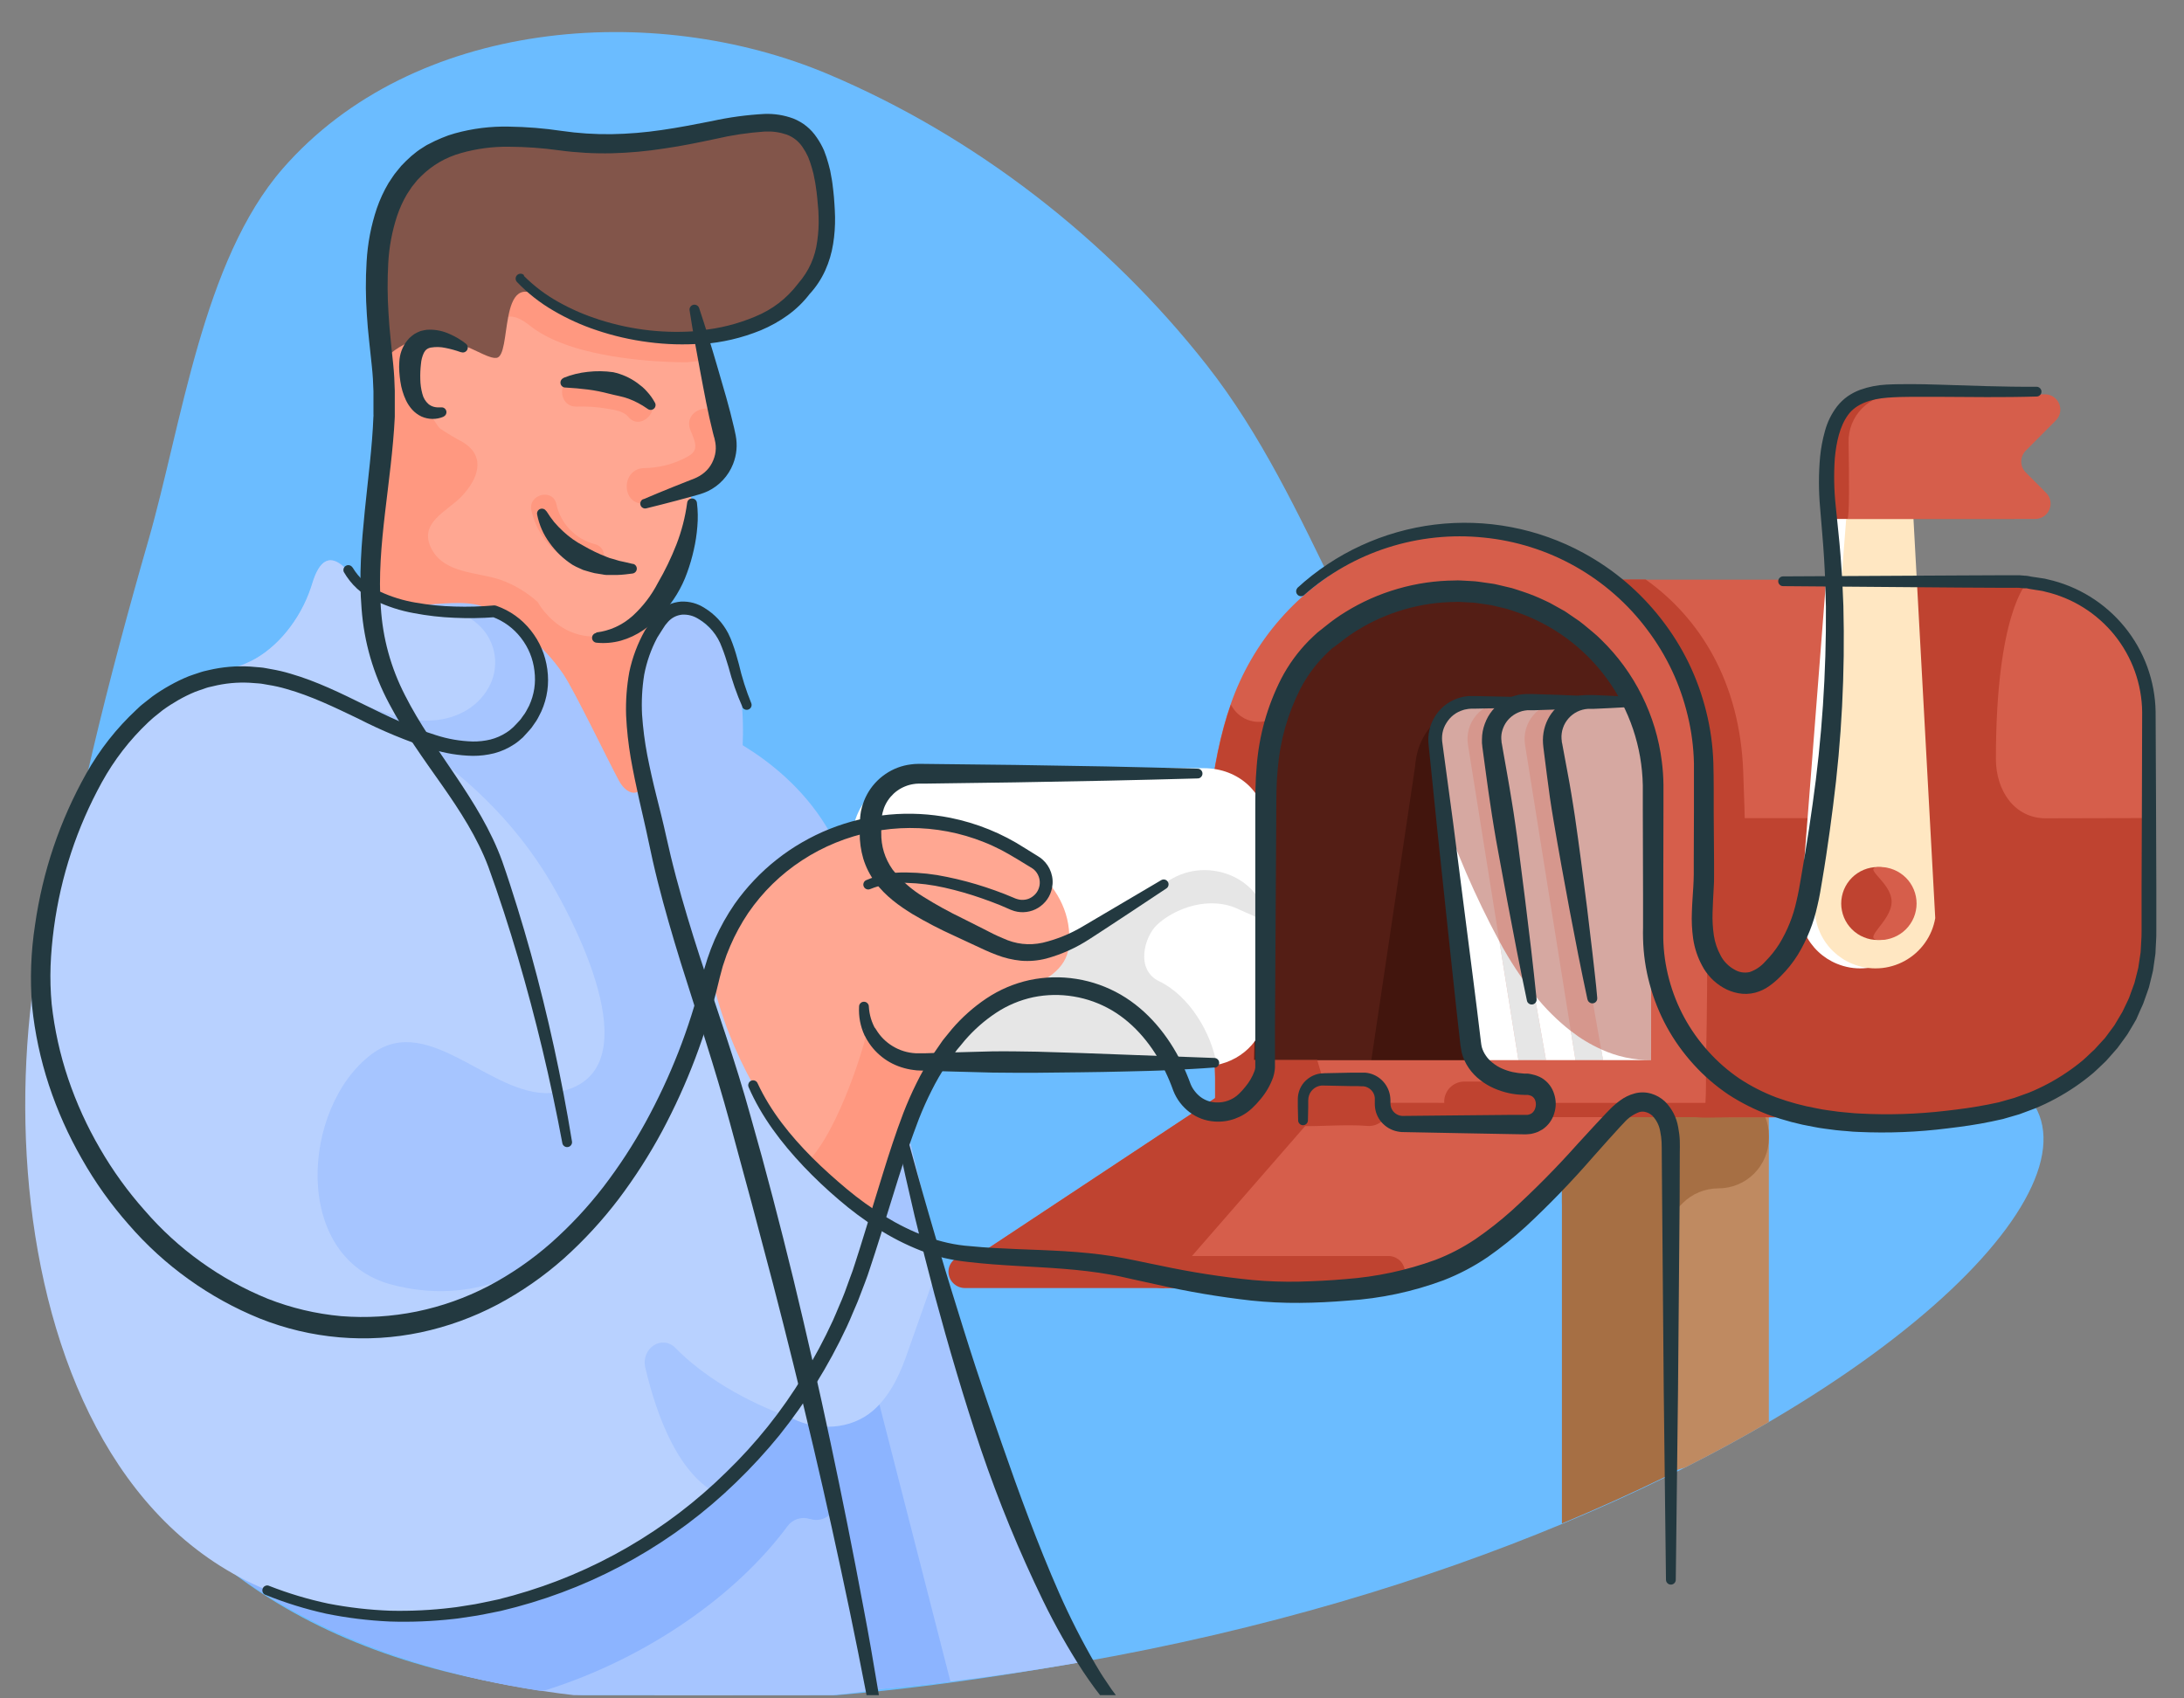 <?xml version="1.0" encoding="UTF-8"?>
<svg xmlns="http://www.w3.org/2000/svg" xmlns:xlink="http://www.w3.org/1999/xlink" width="337.5pt" height="262.5pt" viewBox="0 0 337.5 262.5" version="1.2">
<rect x="0" y="0" width="337.5" height="262.5" fill="#808080" stroke="none"/>
<defs>
<clipPath id="clip1">
  <path d="M 5 4 L 316 4 L 316 262 L 5 262 Z M 5 4 "/>
</clipPath>
<clipPath id="clip2">
  <path d="M 101 112 L 168 112 L 168 262 L 101 262 Z M 101 112 "/>
</clipPath>
<clipPath id="clip3">
  <path d="M 90 146 L 147 146 L 147 262 L 90 262 Z M 90 146 "/>
</clipPath>
<clipPath id="clip4">
  <path d="M 28 182 L 135 182 L 135 262 L 28 262 Z M 28 182 "/>
</clipPath>
<clipPath id="clip5">
  <path d="M 40 88 L 333.309 88 L 333.309 251 L 40 251 Z M 40 88 "/>
</clipPath>
<clipPath id="clip6">
  <path d="M 138 174 L 178 174 L 178 262 L 138 262 Z M 138 174 "/>
</clipPath>
<clipPath id="clip7">
  <path d="M 96 92 L 138 92 L 138 262 L 96 262 Z M 96 92 "/>
</clipPath>
</defs>
<g id="surface1">
<g clip-path="url(#clip1)" clip-rule="nonzero">
<path style=" stroke:none;fill-rule:nonzero;fill:rgb(41.959%,73.729%,100%);fill-opacity:1;" d="M 273.895 219.465 L 273.344 219.781 C 269.262 222.18 264.922 224.535 260.32 226.859 C 259.77 227.152 259.176 227.441 258.594 227.73 C 258.184 227.934 257.773 228.141 257.355 228.34 C 252.348 230.793 247.066 233.18 241.504 235.496 C 220.375 244.301 195.367 251.91 167.312 256.848 C 135.633 262.441 100.457 266.367 68.816 258.344 C 51.172 253.875 37.844 246.117 28.082 236.09 C 5.41 212.809 2.836 179.551 7.684 149.254 C 11.227 126.992 16.719 105.09 22.953 83.438 C 28.082 65.602 31.301 40.285 43.691 26.059 C 63.836 2.945 100.891 0.016 127.984 11.465 C 150.539 20.992 171.156 36.906 186.5 56.453 C 203.262 77.82 209.535 105.602 227.609 125.887 C 242.355 142.438 269.621 163.312 292.109 163.312 C 331.383 163.312 319.406 192.645 273.895 219.461 Z M 273.895 219.465 "/>
</g>
<g clip-path="url(#clip2)" clip-rule="nonzero">
<path style=" stroke:none;fill-rule:nonzero;fill:rgb(65.099%,77.249%,100%);fill-opacity:1;" d="M 167.336 256.859 C 163.555 257.523 159.715 258.141 155.82 258.707 C 152.879 259.137 149.898 259.535 146.879 259.902 L 145.289 260.094 C 144.293 260.215 143.281 260.328 142.273 260.441 C 141.266 260.559 140.367 260.645 139.406 260.738 L 137.809 260.898 L 137.258 260.961 L 136.934 260.961 L 134.727 261.168 C 132.906 261.332 131.078 261.484 129.242 261.625 L 127.477 261.758 C 125.691 261.891 123.898 262.004 122.09 262.109 L 120.488 262.203 L 120.156 262.203 L 117.652 262.328 L 117.438 262.328 L 115.613 262.406 L 113.445 262.484 C 109.176 262.609 105.055 262.609 101.086 262.484 L 102.516 239.082 L 102.996 231.219 L 107.957 150.109 L 108.75 137.113 L 110.16 112.816 C 110.16 112.816 124.637 118.434 130.168 132.746 C 134.418 143.805 147.98 223.738 167.336 256.859 Z M 167.336 256.859 "/>
</g>
<path style=" stroke:none;fill-rule:nonzero;fill:rgb(74.899%,54.12%,38.039%);fill-opacity:1;" d="M 273.344 167.715 L 273.344 219.781 C 269.262 222.18 264.922 224.539 260.32 226.859 C 259.676 227.008 259.055 227.23 258.457 227.527 L 258.043 227.73 C 257.645 227.961 257.23 228.164 256.805 228.34 L 256.805 167.715 Z M 273.344 167.715 "/>
<path style=" stroke:none;fill-rule:nonzero;fill:rgb(65.099%,43.529%,26.669%);fill-opacity:1;" d="M 258.457 167.715 L 258.457 227.703 C 258.031 227.883 257.617 228.086 257.219 228.312 C 252.211 230.766 246.879 233.16 241.367 235.469 L 241.367 167.715 Z M 258.457 167.715 "/>
<path style=" stroke:none;fill-rule:nonzero;fill:rgb(65.099%,43.529%,26.669%);fill-opacity:1;" d="M 273.344 175.496 L 273.344 175.891 C 273.344 176.402 273.293 176.91 273.191 177.41 C 273.094 177.91 272.945 178.398 272.75 178.871 C 272.555 179.34 272.312 179.789 272.027 180.215 C 271.746 180.641 271.422 181.031 271.059 181.395 C 270.699 181.754 270.305 182.078 269.879 182.363 C 269.453 182.645 269.004 182.887 268.531 183.082 C 268.059 183.277 267.57 183.426 267.066 183.523 C 266.566 183.625 266.059 183.672 265.547 183.672 C 264.512 183.672 263.52 183.871 262.562 184.266 C 261.609 184.66 260.766 185.223 260.035 185.953 L 254.676 191.301 C 254.133 191.848 253.52 192.301 252.84 192.664 C 252.16 193.023 251.441 193.281 250.684 193.434 C 249.93 193.582 249.168 193.621 248.398 193.543 C 247.633 193.469 246.891 193.285 246.18 192.988 C 245.469 192.695 244.812 192.305 244.219 191.816 C 243.621 191.328 243.109 190.762 242.68 190.125 C 242.254 189.484 241.926 188.793 241.703 188.059 C 241.48 187.32 241.367 186.566 241.367 185.797 L 241.367 175.496 C 241.367 174.984 241.418 174.477 241.52 173.977 C 241.617 173.477 241.766 172.988 241.961 172.516 C 242.156 172.047 242.398 171.598 242.68 171.172 C 242.965 170.746 243.289 170.355 243.652 169.992 C 244.012 169.633 244.406 169.309 244.832 169.023 C 245.258 168.742 245.707 168.5 246.18 168.305 C 246.652 168.109 247.141 167.961 247.641 167.863 C 248.145 167.762 248.652 167.715 249.164 167.715 L 265.57 167.715 C 266.082 167.715 266.586 167.766 267.086 167.867 C 267.586 167.969 268.074 168.117 268.547 168.312 C 269.016 168.508 269.465 168.75 269.891 169.031 C 270.312 169.316 270.707 169.641 271.066 170 C 271.43 170.363 271.75 170.754 272.035 171.18 C 272.316 171.602 272.555 172.051 272.75 172.523 C 272.945 172.992 273.094 173.48 273.191 173.98 C 273.293 174.48 273.344 174.984 273.344 175.496 Z M 273.344 175.496 "/>
<path style=" stroke:none;fill-rule:nonzero;fill:rgb(83.919%,36.859%,29.41%);fill-opacity:1;" d="M 249.578 172.668 C 249.578 173.449 248.988 174.082 248.445 174.641 C 239.273 184.258 231.285 193.031 215.309 198.934 C 214.965 199.02 214.617 199.07 214.262 199.082 L 179.883 199.082 L 147.258 196.535 L 151.117 193.992 L 187.793 169.711 L 189.586 169.711 L 193.445 169.75 L 205.293 169.871 L 244.984 170.266 C 246.402 170.266 248.895 170.492 249.477 172.109 C 249.543 172.289 249.574 172.477 249.578 172.668 Z M 249.578 172.668 "/>
<g clip-path="url(#clip3)" clip-rule="nonzero">
<path style=" stroke:none;fill-rule:nonzero;fill:rgb(54.9%,70.589%,100%);fill-opacity:1;" d="M 146.879 259.902 L 145.289 260.094 C 144.293 260.215 143.281 260.328 142.273 260.441 C 141.266 260.559 140.367 260.645 139.406 260.738 L 137.809 260.898 L 137.258 260.961 L 136.934 260.961 L 134.727 261.168 C 132.906 261.332 131.078 261.484 129.242 261.625 L 127.477 261.758 C 125.691 261.891 123.898 262.004 122.09 262.109 L 120.488 262.203 L 120.156 262.203 L 117.652 262.328 L 117.438 262.328 L 115.613 262.406 L 113.445 262.484 L 102.516 239.094 L 90.062 212.547 L 107.906 150.152 C 109.484 144.648 117.352 144.746 118.777 150.301 Z M 146.879 259.902 "/>
</g>
<path style=" stroke:none;fill-rule:nonzero;fill:rgb(83.919%,36.859%,29.41%);fill-opacity:1;" d="M 188.164 171.219 L 189.57 170.289 L 189.57 172.406 C 188.949 172.188 188.48 171.793 188.164 171.219 Z M 188.164 171.219 "/>
<path style=" stroke:none;fill-rule:nonzero;fill:rgb(32.939%,11.76%,8.24%);fill-opacity:1;" d="M 317.996 91.766 L 219.039 89.977 C 204.707 89.977 190.648 103.344 190.648 117.633 L 190.648 167.715 L 317.996 167.715 Z M 317.996 91.766 "/>
<path style=" stroke:none;fill-rule:nonzero;fill:rgb(25.879%,8.24%,5.099%);fill-opacity:1;" d="M 257.355 107.43 L 232.273 108.254 C 225.211 107.945 219.191 111.387 218.684 118.426 L 211.875 164.102 L 257.355 164.652 Z M 257.355 107.43 "/>
<path style=" stroke:none;fill-rule:nonzero;fill:rgb(83.919%,65.88%,63.139%);fill-opacity:1;" d="M 228.297 168.473 L 221.379 115.238 C 220.441 108.043 225.914 107.727 233.18 107.727 L 262.758 107.727 L 262.758 168.812 Z M 228.297 168.473 "/>
<path style=" stroke:none;fill-rule:nonzero;fill:rgb(83.919%,36.859%,29.41%);fill-opacity:1;" d="M 332.332 114.512 L 332.332 140.195 C 332.332 141.297 332.215 142.398 332.121 143.5 C 330.863 158.293 321.094 170.137 306.934 172.566 C 305.844 172.668 304.754 172.707 303.664 172.684 L 267.438 172.684 C 266.047 172.699 264.664 172.578 263.297 172.312 C 262.086 172.094 260.938 171.688 259.859 171.094 C 256.941 169.441 255.664 166.598 255.156 162.91 C 255.156 158.844 255.199 146.637 255.266 144.875 C 255.531 137.52 255.723 130.016 255.723 122.738 C 255.723 112.051 251.73 104.027 245.852 98.715 C 249.328 93.406 241.992 89.879 248.238 89.598 L 309.566 89.598 C 311.051 89.617 312.523 89.773 313.977 90.059 C 324.281 91.984 331.141 100.742 332.172 111.602 C 332.238 112.52 332.332 113.527 332.332 114.512 Z M 332.332 114.512 "/>
<path style=" stroke:none;fill-rule:nonzero;fill:rgb(83.919%,36.859%,29.41%);fill-opacity:1;" d="M 189.547 163.859 L 193.711 163.859 L 193.605 169.828 C 193.605 171.262 192.5 172.117 191.152 172.668 L 189.547 172.668 Z M 189.547 163.859 "/>
<path style=" stroke:none;fill-rule:nonzero;fill:rgb(83.919%,59.219%,55.289%);fill-opacity:1;" d="M 247.434 162.188 C 245.758 161.43 244.195 160.484 242.746 159.355 L 235.672 115.133 C 235.605 114.727 235.586 114.316 235.605 113.906 C 235.629 113.492 235.695 113.09 235.805 112.691 C 235.918 112.293 236.07 111.914 236.262 111.547 C 236.457 111.184 236.688 110.844 236.957 110.531 C 237.223 110.215 237.523 109.934 237.852 109.684 C 238.18 109.434 238.531 109.223 238.906 109.051 C 239.281 108.879 239.672 108.75 240.078 108.66 C 240.48 108.57 240.887 108.527 241.301 108.527 L 245.562 108.527 C 245.148 108.527 244.742 108.57 244.336 108.66 C 243.934 108.75 243.543 108.879 243.168 109.051 C 242.793 109.223 242.441 109.434 242.113 109.684 C 241.785 109.934 241.484 110.215 241.219 110.531 C 240.949 110.844 240.719 111.184 240.523 111.547 C 240.332 111.914 240.18 112.293 240.066 112.691 C 239.957 113.09 239.891 113.492 239.867 113.906 C 239.844 114.316 239.867 114.727 239.934 115.133 L 246.066 154.457 Z M 247.434 162.188 "/>
<path style=" stroke:none;fill-rule:nonzero;fill:rgb(83.919%,59.219%,55.289%);fill-opacity:1;" d="M 237.141 153.773 C 235.086 151.184 233.277 148.43 231.715 145.52 L 226.852 115.133 C 226.785 114.727 226.762 114.316 226.785 113.906 C 226.809 113.492 226.875 113.09 226.984 112.691 C 227.098 112.293 227.25 111.914 227.441 111.547 C 227.637 111.184 227.867 110.844 228.137 110.531 C 228.402 110.215 228.703 109.934 229.031 109.684 C 229.359 109.434 229.711 109.223 230.086 109.051 C 230.461 108.879 230.852 108.75 231.254 108.66 C 231.66 108.57 232.066 108.527 232.48 108.527 L 236.742 108.527 C 236.328 108.527 235.922 108.57 235.516 108.66 C 235.113 108.75 234.723 108.879 234.348 109.051 C 233.973 109.223 233.621 109.434 233.293 109.684 C 232.961 109.934 232.664 110.215 232.395 110.531 C 232.129 110.844 231.898 111.184 231.703 111.547 C 231.512 111.914 231.359 112.293 231.246 112.691 C 231.137 113.09 231.07 113.492 231.047 113.906 C 231.023 114.316 231.047 114.727 231.113 115.133 Z M 237.141 153.773 "/>
<path style=" stroke:none;fill-rule:nonzero;fill:rgb(90.199%,90.199%,90.199%);fill-opacity:1;" d="M 238.898 163.805 L 234.648 163.859 L 231.715 145.523 C 233.277 148.438 235.086 151.188 237.141 153.777 L 237.246 154.445 Z M 238.898 163.805 "/>
<path style=" stroke:none;fill-rule:nonzero;fill:rgb(100%,100%,100%);fill-opacity:1;" d="M 231.715 145.523 L 234.648 163.859 L 227.586 163.859 L 222.348 123.824 C 224.844 131.324 227.965 138.559 231.715 145.523 Z M 231.715 145.523 "/>
<path style=" stroke:none;fill-rule:nonzero;fill:rgb(90.199%,90.199%,90.199%);fill-opacity:1;" d="M 247.719 163.805 L 243.469 163.859 L 242.746 159.355 C 244.195 160.484 245.758 161.43 247.434 162.188 Z M 247.719 163.805 "/>
<path style=" stroke:none;fill-rule:nonzero;fill:rgb(100%,100%,100%);fill-opacity:1;" d="M 242.746 159.355 L 243.469 163.859 L 234.648 163.859 L 238.898 163.805 L 237.246 154.449 L 237.141 153.785 C 238.789 155.859 240.656 157.719 242.746 159.355 Z M 242.746 159.355 "/>
<path style=" stroke:none;fill-rule:nonzero;fill:rgb(100%,100%,100%);fill-opacity:1;" d="M 255.148 163.859 L 243.461 163.859 L 247.715 163.805 L 247.434 162.188 C 249.883 163.301 252.457 163.859 255.148 163.859 Z M 255.148 163.859 "/>
<path style=" stroke:none;fill-rule:nonzero;fill:rgb(74.899%,26.27%,18.819%);fill-opacity:1;" d="M 254.305 89.562 C 262.742 95.562 268.844 105.445 269.379 119.129 C 269.965 134.227 270.008 149.297 269.684 164.402 C 269.684 165.203 269.637 168.805 269.273 169.504 C 268.512 171.004 266.445 172.008 265.117 171.43 C 262.973 170.492 261.562 168.367 261.031 166.199 C 260.242 162.969 260.75 159.402 260.891 156.129 C 261.047 152.375 261.199 148.617 261.34 144.859 C 261.605 137.504 261.797 130 261.797 122.723 C 261.797 109.16 249.953 94.496 241.402 89.57 Z M 254.305 89.562 "/>
<path style=" stroke:none;fill-rule:nonzero;fill:rgb(74.899%,26.27%,18.819%);fill-opacity:1;" d="M 332.332 126.438 L 332.332 140.195 C 332.332 141.297 332.215 142.398 332.121 143.5 C 330.863 158.293 321.094 170.137 306.934 172.566 C 305.844 172.668 304.754 172.707 303.664 172.684 L 267.438 172.684 C 264.129 172.684 261.512 173.031 259.309 171.996 L 259.582 126.453 L 291.078 126.453 L 290.73 90.129 L 311.723 90.129 C 312.219 90.129 312.711 90.074 313.195 90.129 C 313.195 90.129 308.434 94.832 308.434 117.312 C 308.434 122.168 311.281 126.477 316.148 126.477 Z M 332.332 126.438 "/>
<path style=" stroke:none;fill-rule:nonzero;fill:rgb(83.919%,36.859%,29.41%);fill-opacity:1;" d="M 263.297 172.297 C 263.227 172.535 263.137 172.668 263.027 172.668 L 191.199 172.668 C 192.547 172.117 193.457 171.27 193.457 169.828 L 193.457 169.766 L 193.758 163.859 L 255.148 163.859 L 255.148 162.891 C 255.148 158.824 255.184 146.617 255.254 144.859 C 255.52 137.504 255.707 130 255.707 122.723 C 255.707 112.035 251.711 104.012 245.828 98.699 C 236.5 90.258 222.41 88.551 211.895 93.582 C 210.215 94.387 208.625 95.34 207.121 96.438 C 205.617 97.539 204.23 98.766 202.953 100.121 C 201.676 101.48 200.535 102.941 199.531 104.508 C 198.527 106.074 197.672 107.719 196.973 109.441 C 196.742 109.992 196.527 110.586 196.328 111.172 C 194.316 117.109 194.195 123.508 194.254 129.734 L 194.254 132.719 C 194.254 138.695 194.039 144.648 193.934 150.629 C 193.859 155.035 193.781 159.438 193.703 163.84 L 189.547 163.84 L 189.547 172.387 C 188.93 172.168 188.461 171.77 188.141 171.195 C 187.879 170.727 187.75 170.227 187.754 169.688 L 187.754 166.637 C 187.469 151.227 185.168 135.492 187.465 120.195 C 187.859 117.52 188.41 114.875 189.117 112.262 C 189.426 111.117 189.777 109.992 190.168 108.891 C 191.004 106.473 192.062 104.152 193.344 101.938 C 194.625 99.719 196.109 97.648 197.797 95.719 C 199.48 93.789 201.336 92.039 203.359 90.465 C 205.383 88.895 207.539 87.531 209.828 86.379 C 221.672 80.43 237.039 81.551 248.27 89.559 C 256.695 95.562 262.785 105.441 263.32 119.105 C 263.898 134.02 263.953 148.918 263.641 163.84 L 263.641 164.445 C 263.586 165.16 263.773 170.797 263.297 172.297 Z M 263.297 172.297 "/>
<path style=" stroke:none;fill-rule:nonzero;fill:rgb(100%,100%,100%);fill-opacity:1;" d="M 278.469 137.52 L 283.656 70.852 L 293.027 74.703 L 296.695 141.902 C 296.637 142.246 296.559 142.586 296.461 142.922 C 296.363 143.262 296.246 143.59 296.109 143.914 C 295.977 144.234 295.824 144.551 295.652 144.855 C 295.484 145.164 295.297 145.457 295.094 145.742 C 294.891 146.027 294.672 146.301 294.438 146.562 C 294.203 146.824 293.953 147.07 293.691 147.301 C 293.43 147.535 293.156 147.754 292.871 147.953 C 292.586 148.156 292.289 148.344 291.98 148.512 C 291.676 148.68 291.359 148.832 291.035 148.965 C 290.711 149.098 290.379 149.215 290.043 149.309 C 289.707 149.406 289.363 149.484 289.02 149.543 C 288.672 149.602 288.324 149.641 287.977 149.656 C 287.625 149.676 287.273 149.676 286.926 149.656 C 286.574 149.637 286.227 149.598 285.883 149.539 C 285.535 149.48 285.195 149.402 284.859 149.305 C 284.52 149.207 284.191 149.09 283.867 148.957 C 283.328 148.738 282.816 148.469 282.328 148.156 C 281.84 147.84 281.387 147.484 280.965 147.082 C 280.543 146.684 280.164 146.25 279.824 145.781 C 279.48 145.309 279.188 144.812 278.941 144.289 C 278.691 143.762 278.496 143.219 278.348 142.656 C 278.203 142.098 278.109 141.527 278.07 140.949 C 278.027 140.371 278.043 139.793 278.109 139.215 C 278.176 138.641 278.297 138.074 278.469 137.52 Z M 278.469 137.52 "/>
<path style=" stroke:none;fill-rule:nonzero;fill:rgb(100%,90.59%,76.079%);fill-opacity:1;" d="M 280.855 137.52 L 286.023 70.852 L 295.395 74.703 L 299.059 141.902 C 299 142.246 298.922 142.586 298.824 142.922 C 298.727 143.262 298.609 143.59 298.477 143.914 C 298.34 144.234 298.188 144.551 298.02 144.855 C 297.848 145.164 297.66 145.457 297.457 145.742 C 297.254 146.027 297.035 146.301 296.801 146.562 C 296.566 146.824 296.32 147.07 296.059 147.301 C 295.797 147.535 295.523 147.754 295.234 147.953 C 294.949 148.156 294.652 148.344 294.348 148.512 C 294.039 148.68 293.723 148.832 293.398 148.965 C 293.074 149.098 292.746 149.215 292.406 149.309 C 292.07 149.406 291.73 149.484 291.383 149.543 C 291.039 149.602 290.691 149.641 290.34 149.656 C 289.988 149.676 289.641 149.676 289.289 149.656 C 288.941 149.637 288.594 149.598 288.246 149.539 C 287.902 149.48 287.559 149.402 287.223 149.305 C 286.887 149.207 286.555 149.09 286.23 148.957 C 285.695 148.738 285.184 148.469 284.695 148.152 C 284.211 147.836 283.758 147.48 283.336 147.078 C 282.918 146.68 282.535 146.246 282.199 145.773 C 281.859 145.305 281.566 144.805 281.32 144.281 C 281.074 143.758 280.875 143.215 280.73 142.652 C 280.586 142.094 280.492 141.523 280.453 140.945 C 280.414 140.367 280.43 139.789 280.496 139.215 C 280.562 138.641 280.684 138.074 280.855 137.52 Z M 280.855 137.52 "/>
<path style=" stroke:none;fill-rule:nonzero;fill:rgb(74.899%,26.27%,18.819%);fill-opacity:1;" d="M 266.727 170.465 L 263.418 172.668 L 187.895 172.668 L 187.895 171.848 C 188.004 171.855 188.113 171.855 188.223 171.848 C 189.68 171.844 190.965 171.375 192.082 170.449 Z M 266.727 170.465 "/>
<path style=" stroke:none;fill-rule:nonzero;fill:rgb(74.899%,26.27%,18.819%);fill-opacity:1;" d="M 223.176 170.277 C 223.176 169.863 223.254 169.469 223.414 169.086 C 223.57 168.703 223.797 168.367 224.09 168.074 C 224.383 167.785 224.719 167.559 225.102 167.398 C 225.484 167.242 225.883 167.164 226.297 167.164 L 236.594 167.164 C 237.008 167.164 237.406 167.242 237.789 167.398 C 238.172 167.559 238.508 167.785 238.801 168.074 C 239.094 168.367 239.316 168.703 239.477 169.086 C 239.637 169.469 239.715 169.863 239.715 170.277 L 239.715 170.906 C 239.715 171.121 239.695 171.332 239.652 171.543 C 239.609 171.754 239.543 171.961 239.457 172.156 C 239.371 172.355 239.266 172.543 239.141 172.719 C 239.016 172.895 238.875 173.055 238.719 173.199 C 238.559 173.348 238.387 173.477 238.203 173.586 C 238.02 173.695 237.824 173.789 237.621 173.859 C 237.418 173.93 237.207 173.977 236.996 174.004 C 236.781 174.031 236.566 174.039 236.352 174.02 C 233.402 173.766 229.184 174.094 226.297 174.055 C 224.582 174.02 223.176 171.988 223.176 170.277 Z M 223.176 170.277 "/>
<path style=" stroke:none;fill-rule:nonzero;fill:rgb(74.899%,26.27%,18.819%);fill-opacity:1;" d="M 198.113 170.277 C 198.113 169.863 198.191 169.469 198.352 169.086 C 198.508 168.703 198.734 168.367 199.027 168.074 C 199.32 167.785 199.656 167.559 200.039 167.398 C 200.422 167.242 200.82 167.164 201.234 167.164 L 211.531 167.164 C 211.945 167.164 212.344 167.242 212.727 167.398 C 213.109 167.559 213.445 167.785 213.738 168.074 C 214.031 168.367 214.258 168.703 214.414 169.086 C 214.574 169.469 214.652 169.863 214.652 170.277 L 214.652 170.906 C 214.652 171.121 214.633 171.336 214.59 171.547 C 214.547 171.758 214.48 171.965 214.395 172.164 C 214.309 172.359 214.203 172.547 214.074 172.727 C 213.949 172.902 213.809 173.062 213.648 173.211 C 213.488 173.355 213.316 173.484 213.129 173.594 C 212.945 173.707 212.75 173.797 212.543 173.867 C 212.34 173.934 212.129 173.984 211.914 174.008 C 211.699 174.035 211.484 174.039 211.266 174.02 C 208.316 173.766 204.102 174.094 201.211 174.055 C 199.496 174.02 198.113 171.988 198.113 170.277 Z M 198.113 170.277 "/>
<path style=" stroke:none;fill-rule:nonzero;fill:rgb(74.899%,26.27%,18.819%);fill-opacity:1;" d="M 295.828 139.645 C 295.828 140.016 295.793 140.383 295.723 140.746 C 295.648 141.109 295.543 141.461 295.398 141.805 C 295.258 142.148 295.082 142.473 294.879 142.781 C 294.672 143.086 294.438 143.371 294.176 143.633 C 293.91 143.895 293.625 144.129 293.316 144.336 C 293.008 144.543 292.684 144.715 292.34 144.855 C 292 145 291.645 145.105 291.281 145.18 C 290.918 145.25 290.551 145.285 290.18 145.285 C 289.809 145.285 289.441 145.25 289.078 145.18 C 288.711 145.105 288.359 145 288.016 144.855 C 287.672 144.715 287.348 144.543 287.039 144.336 C 286.73 144.129 286.445 143.895 286.184 143.633 C 285.922 143.371 285.688 143.086 285.48 142.781 C 285.273 142.473 285.102 142.148 284.957 141.805 C 284.816 141.461 284.711 141.109 284.637 140.746 C 284.562 140.383 284.527 140.016 284.527 139.645 C 284.527 139.273 284.562 138.91 284.637 138.547 C 284.711 138.184 284.816 137.828 284.957 137.488 C 285.102 137.145 285.273 136.82 285.48 136.512 C 285.688 136.203 285.922 135.918 286.184 135.656 C 286.445 135.395 286.73 135.16 287.039 134.957 C 287.348 134.75 287.672 134.574 288.016 134.434 C 288.359 134.293 288.711 134.184 289.078 134.113 C 289.441 134.039 289.809 134.004 290.18 134.004 C 290.551 134.004 290.918 134.039 291.281 134.113 C 291.645 134.184 292 134.293 292.34 134.434 C 292.684 134.574 293.008 134.75 293.316 134.957 C 293.625 135.16 293.91 135.395 294.176 135.656 C 294.438 135.918 294.672 136.203 294.879 136.512 C 295.082 136.82 295.258 137.145 295.398 137.488 C 295.543 137.828 295.648 138.184 295.723 138.547 C 295.793 138.91 295.828 139.273 295.828 139.645 Z M 295.828 139.645 "/>
<path style=" stroke:none;fill-rule:nonzero;fill:rgb(83.919%,36.859%,29.41%);fill-opacity:1;" d="M 296.176 139.645 C 296.176 139.273 296.141 138.91 296.066 138.547 C 295.996 138.184 295.887 137.828 295.746 137.488 C 295.605 137.145 295.43 136.82 295.223 136.512 C 295.02 136.203 294.785 135.918 294.523 135.656 C 294.258 135.395 293.973 135.16 293.664 134.957 C 293.355 134.75 293.031 134.574 292.688 134.434 C 292.348 134.293 291.992 134.184 291.629 134.113 C 291.266 134.039 290.898 134.004 290.527 134.004 C 287.406 134.004 292.316 136.254 292.316 139.371 C 292.316 142.484 287.406 145.285 290.527 145.285 C 290.898 145.285 291.266 145.25 291.629 145.18 C 291.992 145.105 292.348 145 292.688 144.855 C 293.031 144.715 293.355 144.543 293.664 144.336 C 293.973 144.129 294.258 143.895 294.523 143.633 C 294.785 143.371 295.02 143.086 295.223 142.781 C 295.43 142.473 295.605 142.148 295.746 141.805 C 295.887 141.461 295.996 141.109 296.066 140.746 C 296.141 140.383 296.176 140.016 296.176 139.645 Z M 296.176 139.645 "/>
<path style=" stroke:none;fill-rule:nonzero;fill:rgb(83.919%,36.859%,29.41%);fill-opacity:1;" d="M 193.73 163.859 L 193.582 178.719 C 193.543 180.469 192.031 174.203 190.152 174.434 C 189.766 174.488 189.379 174.488 188.988 174.434 C 188.988 174.434 188.754 174.434 188.73 174.434 C 188.469 174.34 188.195 174.293 187.914 174.289 L 187.914 163.859 Z M 193.73 163.859 "/>
<g clip-path="url(#clip4)" clip-rule="nonzero">
<path style=" stroke:none;fill-rule:nonzero;fill:rgb(65.099%,77.249%,100%);fill-opacity:1;" d="M 134.969 261.273 C 115.562 263.844 98.496 263.566 83.809 261.352 C 57.598 257.398 38.945 247.266 28.059 236.09 L 37.391 205.137 L 50.621 201.512 L 103.695 186.965 L 121.734 182.012 C 121.734 182.012 124.488 205.859 129.809 235.328 C 131.348 243.672 133.066 252.449 134.969 261.273 Z M 134.969 261.273 "/>
</g>
<path style=" stroke:none;fill-rule:nonzero;fill:rgb(74.899%,26.27%,18.819%);fill-opacity:1;" d="M 217.109 196.535 C 217.094 197.078 216.926 197.566 216.605 198.004 C 216.285 198.445 215.867 198.75 215.352 198.93 C 215.051 199.027 214.738 199.078 214.422 199.078 L 149.117 199.078 C 148.777 199.078 148.453 199.012 148.141 198.883 C 147.828 198.754 147.555 198.57 147.316 198.332 C 147.074 198.094 146.891 197.82 146.762 197.508 C 146.633 197.195 146.57 196.871 146.57 196.535 C 146.57 196.207 146.637 195.887 146.77 195.586 C 146.902 195.281 147.09 195.02 147.328 194.793 C 147.57 194.562 147.844 194.395 148.156 194.277 C 148.465 194.164 148.785 194.113 149.117 194.129 L 214.449 194.129 C 214.785 194.117 215.109 194.164 215.426 194.281 C 215.742 194.395 216.023 194.562 216.273 194.789 C 216.523 195.012 216.719 195.277 216.863 195.578 C 217.012 195.883 217.094 196.199 217.109 196.535 Z M 217.109 196.535 "/>
<path style=" stroke:none;fill-rule:nonzero;fill:rgb(100%,65.489%,57.249%);fill-opacity:1;" d="M 112.07 67.484 C 111.75 76.406 106.188 75.805 106.188 75.805 C 106.188 75.805 109.812 78.375 101.777 93.828 C 101.668 94.039 101.562 94.242 101.461 94.445 C 93.922 109.582 100.676 120.52 100.676 120.52 L 90.672 148.941 L 89.922 151.066 L 77.691 137.047 L 76.59 135.816 C 74.293 130.148 71.582 124.684 68.461 119.426 C 66.715 116.492 64.805 113.582 62.723 110.703 C 61.527 108.695 60.488 106.605 59.613 104.441 C 59.301 103.652 59.023 102.859 58.781 102.066 C 55.027 89.961 58.781 77.031 59.285 64.406 C 59.285 64.383 59.285 64.359 59.285 64.336 C 59.445 61.746 59.383 59.16 59.09 56.582 C 59.09 56.324 59.035 56.062 59.004 55.805 C 58.91 55.039 58.82 54.285 58.742 53.551 C 58.648 52.637 58.566 51.738 58.5 50.863 L 58.742 50.488 L 82.863 45.375 L 103.535 40.973 C 103.535 40.973 106.082 46.047 108.391 52.129 C 110.41 57.379 112.219 63.355 112.07 67.484 Z M 112.07 67.484 "/>
<path style=" stroke:none;fill-rule:nonzero;fill:rgb(100%,59.61%,50.2%);fill-opacity:1;" d="M 124.496 44.621 C 120.637 49.164 114.965 51.547 108.473 52.145 L 108.402 52.145 L 109.215 55.578 C 108.23 55.762 107.223 55.898 106.207 55.992 C 106.207 55.992 97.73 56.125 90.16 54.105 L 90.133 54.105 C 87.023 53.273 84.07 52.074 81.914 50.352 C 80.402 49.141 79.301 48.781 78.488 48.98 C 76.691 49.406 76.285 52.543 75.906 55.223 C 72.844 54.398 65.98 48.617 59.02 55.805 C 58.809 54.09 58.637 52.441 58.516 50.852 L 58.449 49.965 C 57.898 42.09 58.488 35.941 60.391 31.387 C 64.801 25.703 72.676 23.969 84.852 25.656 C 108.887 28.988 124.312 11.66 125.648 36.316 C 125.836 39.504 125.047 42.254 124.496 44.621 Z M 124.496 44.621 "/>
<path style=" stroke:none;fill-rule:nonzero;fill:rgb(100%,59.61%,50.2%);fill-opacity:1;" d="M 101.461 94.445 C 93.922 109.582 100.676 120.52 100.676 120.52 L 90.672 148.941 C 83.977 138.133 69.977 114.379 69.117 103.203 C 67.066 102.992 65.02 102.781 62.977 102.562 C 61.594 102.422 60.219 102.27 58.809 102.066 C 55.055 89.961 58.809 77.031 59.312 64.406 C 59.312 64.383 59.312 64.359 59.312 64.336 C 59.473 61.746 59.41 59.16 59.117 56.582 C 59.117 56.324 59.062 56.062 59.031 55.805 C 58.938 55.039 58.848 54.285 58.77 53.551 C 60.539 51.871 62.695 52.289 64.059 53.762 C 63.504 54.797 63.258 55.895 63.32 57.066 C 63.32 61.645 64.848 63.176 66.207 63.633 C 66.258 63.633 67.609 65.934 68.027 66.25 C 69.176 67.016 70.359 67.723 71.578 68.371 C 75.227 70.637 73.781 74.148 71.336 76.719 C 69.07 79.078 64.531 80.824 66.727 84.906 C 68.738 88.648 73.742 88.414 77.273 89.586 C 79.445 90.355 81.391 91.512 83.098 93.059 C 83.098 93.059 88.914 104.059 101.461 94.445 Z M 101.461 94.445 "/>
<path style=" stroke:none;fill-rule:nonzero;fill:rgb(50.98%,33.33%,29.019%);fill-opacity:1;" d="M 124.379 44.621 C 120.836 49.168 114.918 51.551 108.426 52.152 C 108.426 52.152 99.953 52.285 92.383 50.262 C 89.273 49.434 86.32 48.234 84.164 46.512 C 80.305 43.41 79.125 45.883 78.535 48.992 C 77.984 51.816 77.922 55.16 76.719 55.316 C 76.457 55.336 76.199 55.309 75.949 55.234 C 72.891 54.406 66.027 48.629 59.062 55.816 C 58.852 54.098 58.684 52.453 58.562 50.863 C 57.91 42.562 58.461 36.125 60.434 31.398 C 64.062 22.684 72.504 19.789 87.102 21.816 C 111.109 25.145 126.465 7.816 127.801 32.477 C 128.074 37.566 126.754 41.578 124.379 44.621 Z M 124.379 44.621 "/>
<path style=" stroke:none;fill-rule:nonzero;fill:rgb(74.899%,26.27%,18.819%);fill-opacity:1;" d="M 205.281 169.914 L 202.883 172.668 L 179.883 199.082 L 147.258 196.535 L 151.117 193.992 L 187.793 169.711 L 187.793 166.656 C 187.508 151.246 185.207 135.512 187.5 120.219 C 187.898 117.539 188.449 114.895 189.156 112.281 C 189.465 111.137 189.816 110.016 190.207 108.914 L 190.488 109.359 C 190.793 109.84 191.172 110.254 191.625 110.598 C 192.074 110.941 192.574 111.199 193.117 111.363 C 193.664 111.531 194.219 111.598 194.789 111.562 C 195.355 111.531 195.898 111.398 196.422 111.172 C 194.41 117.109 194.289 123.508 194.348 129.734 L 194.348 132.719 C 194.348 138.695 194.133 144.648 194.027 150.629 C 193.953 155.035 193.875 159.438 193.797 163.84 L 203.555 163.84 L 205.34 169.895 Z M 205.281 169.914 "/>
<path style=" stroke:none;fill-rule:nonzero;fill:rgb(65.099%,77.249%,100%);fill-opacity:1;" d="M 113.617 130.211 C 113.25 141.406 112.883 152.598 112.516 163.785 L 112.516 164.367 C 112.023 174.707 107.633 179.688 100.707 187.371 C 100.488 187.625 91.141 196.176 90.922 196.453 C 71.699 217.953 45.273 200.031 39.57 171.781 C 38.941 168.645 38.309 165.508 37.672 162.375 C 36.867 158.379 36.059 154.363 35.855 150.266 C 35.629 145.668 36.184 141.066 36.734 136.508 C 37.68 128.695 38.648 120.883 39.492 113.059 C 39.625 111.852 38.859 109.758 38.176 107.781 C 37.438 105.645 36.789 103.641 37.453 103.027 L 38.004 102.543 C 42.23 100.801 45.891 96.531 47.738 91.805 C 47.871 91.469 48 91.117 48.121 90.754 C 48.18 90.566 48.242 90.379 48.297 90.203 C 49.398 86.543 51.051 85.363 53.598 88.039 C 56.004 90.566 58.758 92.992 62.172 93.445 C 63.48 93.57 64.793 93.57 66.102 93.445 C 69.332 93.234 72.973 92.816 75.211 94.023 C 77.414 95.195 79.484 96.562 81.43 98.129 C 83.602 99.863 85.473 101.883 87.039 104.18 C 88.816 106.828 94.035 117.691 95.637 120.641 C 97.152 123.453 99.676 123.059 99.492 119.867 C 99.285 115.566 97.648 102.535 99.328 98.766 C 102.02 92.711 106.605 93.555 110.461 97.918 C 117.539 106.008 113.941 120.5 113.617 130.211 Z M 113.617 130.211 "/>
<path style=" stroke:none;fill-rule:nonzero;fill:rgb(54.9%,70.589%,100%);fill-opacity:1;" d="M 125.246 234.785 L 125.18 234.785 C 124.867 234.68 124.547 234.625 124.219 234.621 C 123.887 234.617 123.566 234.668 123.254 234.766 C 122.941 234.863 122.648 235.008 122.383 235.199 C 122.113 235.391 121.883 235.621 121.688 235.887 C 113.934 246.414 100.188 256.191 84.527 261.168 C 84.066 261.312 83.594 261.348 83.117 261.273 C 58.309 257.422 40.352 247.992 29.41 237.441 C 28.996 237.047 28.719 236.57 28.574 236.016 C 28.434 235.465 28.445 234.914 28.609 234.367 L 36.93 206.781 C 37.082 206.281 37.344 205.848 37.723 205.48 C 38.098 205.113 38.539 204.863 39.047 204.723 L 47.711 202.352 C 48.09 202.254 48.469 202.223 48.855 202.27 C 49.242 202.312 49.609 202.426 49.953 202.609 C 50.297 202.793 50.594 203.031 50.848 203.328 C 51.102 203.621 51.289 203.953 51.418 204.324 C 52.992 208.727 56.129 211.969 61.676 213.426 C 80.129 218.273 94.492 204.781 103.117 188.199 C 103.523 187.402 104.16 186.887 105.023 186.645 L 118.348 182.996 C 118.559 182.938 118.777 182.898 118.996 182.887 C 119.215 182.875 119.434 182.883 119.652 182.918 C 119.867 182.953 120.078 183.008 120.285 183.086 C 120.492 183.168 120.684 183.27 120.867 183.391 C 121.051 183.512 121.219 183.652 121.371 183.809 C 121.527 183.965 121.66 184.141 121.773 184.324 C 121.891 184.512 121.984 184.711 122.059 184.918 C 122.129 185.125 122.18 185.336 122.207 185.555 C 123.105 192.762 125.434 210.359 129.141 231.367 C 129.188 231.621 129.199 231.879 129.176 232.141 C 129.152 232.398 129.098 232.648 129.012 232.895 C 128.926 233.141 128.809 233.371 128.664 233.586 C 128.52 233.801 128.348 233.992 128.152 234.164 C 127.957 234.336 127.742 234.48 127.508 234.598 C 127.277 234.715 127.035 234.797 126.777 234.852 C 126.523 234.906 126.266 234.93 126.008 234.918 C 125.746 234.906 125.492 234.859 125.246 234.785 Z M 125.246 234.785 "/>
<path style=" stroke:none;fill-rule:nonzero;fill:rgb(100%,100%,100%);fill-opacity:1;" d="M 195.609 127.539 L 195.609 155.859 C 195.609 160.117 192.359 163.805 187.855 164.625 C 187.246 164.789 186.629 164.895 186.004 164.941 L 144.656 164.941 C 137.488 164.941 131.688 159.492 131.688 153.105 L 131.688 129.785 C 131.688 123.68 137.242 118.73 144.086 118.73 L 186.031 118.73 C 191.488 118.73 195.609 122.672 195.609 127.539 Z M 195.609 127.539 "/>
<path style=" stroke:none;fill-rule:nonzero;fill:rgb(90.199%,90.199%,90.199%);fill-opacity:1;" d="M 195.609 142.895 C 195.609 142.195 192.16 140.91 191.637 140.641 C 186.969 138.27 181.469 140.418 178.785 142.949 C 176.879 144.746 175.375 149.859 179.148 151.672 C 183.742 153.871 187.23 159.625 188.031 164.648 C 187.375 164.812 186.715 164.918 186.039 164.961 L 144.039 164.961 C 145.895 161.262 148.152 157.605 150.945 155.191 C 151.195 154.996 151.418 154.773 151.617 154.527 C 151.816 154.281 151.988 154.02 152.133 153.734 C 152.273 153.453 152.387 153.16 152.465 152.852 C 152.543 152.547 152.59 152.234 152.602 151.918 C 152.613 151.602 152.594 151.289 152.535 150.977 C 152.48 150.664 152.391 150.363 152.27 150.07 C 152.148 149.777 152 149.5 151.82 149.242 C 151.637 148.98 151.43 148.742 151.199 148.527 L 141.137 138.797 C 145.988 141.934 152.461 144.168 156.211 146.039 C 158.027 146.914 159.941 147.25 161.949 147.055 C 163.762 146.902 165.426 146.324 166.945 145.32 L 180.656 136.086 C 186.879 132.078 195.609 136.047 195.609 142.895 Z M 195.609 142.895 "/>
<path style=" stroke:none;fill-rule:nonzero;fill:rgb(72.159%,81.96%,100%);fill-opacity:1;" d="M 145.445 194.27 C 145.445 194.27 140.293 208.941 139.844 210.16 C 138.742 213.105 137.258 216 134.883 218.047 C 131.48 220.98 126.336 221.215 122.398 219.211 C 122.316 219.172 122.238 219.129 122.164 219.082 L 121.988 218.988 C 118.926 223.504 115.305 227.508 111.117 231.004 C 95.652 244.18 71.422 253.418 48.871 248.18 C -1.453 236.508 -3.953 156.156 14.238 121.484 C 18.031 114.258 26.492 106.117 34.332 103.691 C 41.41 101.488 47.359 106.258 53.527 109.004 C 66.863 114.934 78.668 124.797 85.832 137.621 C 88.59 142.512 101.379 166.344 85.906 168.836 C 76.484 170.355 66.484 156.145 57.453 162.91 C 46.539 171.082 45.016 194.473 60.547 198.555 C 84.984 204.977 102.262 179.227 108.508 156.727 C 109.824 151.988 110.16 142.281 115.062 141.621 C 123.094 140.52 133.656 147.969 135.105 188.785 C 138.387 190.926 141.832 192.754 145.445 194.27 Z M 145.445 194.27 "/>
<path style=" stroke:none;fill-rule:nonzero;fill:rgb(65.099%,77.249%,100%);fill-opacity:1;" d="M 104.406 208.363 C 110.785 214.871 119.805 218.27 121.969 219.012 C 118.91 223.523 115.285 227.531 111.098 231.027 C 105.035 228.016 101.637 219.469 99.727 211.418 C 99.004 208.379 102.312 206.223 104.406 208.363 Z M 104.406 208.363 "/>
<path style=" stroke:none;fill-rule:nonzero;fill:rgb(69.019%,79.999%,100%);fill-opacity:1;" d="M 122.449 219.148 L 122.418 219.188 C 122.336 219.152 122.254 219.109 122.18 219.062 Z M 122.449 219.148 "/>
<path style=" stroke:none;fill-rule:nonzero;fill:rgb(100%,65.489%,57.249%);fill-opacity:1;" d="M 160.363 134.66 C 163.539 137.609 165.637 141.445 165.184 146.219 C 164.84 149.898 161.176 151.891 158.02 152.859 C 153.387 154.281 147.242 158.363 143.273 167.305 C 135.004 185.965 135.555 189.047 135.555 189.047 C 135.555 189.047 115.707 176.469 109.941 150.812 C 109.57 149.16 112.332 143.719 113.09 142.402 C 115.883 137.543 119.754 134.316 124.441 131.172 C 126.707 129.645 129.152 128.504 131.777 127.746 C 134.402 126.988 137.082 126.652 139.816 126.738 C 143.34 126.887 146.758 127.562 150.074 128.762 C 153.656 129.992 157.461 131.969 160.363 134.66 Z M 160.363 134.66 "/>
<path style=" stroke:none;fill-rule:nonzero;fill:rgb(100%,59.61%,50.2%);fill-opacity:1;" d="M 144.93 164.41 L 144.754 164.41 C 144.707 164.41 144.656 164.457 144.613 164.543 C 143.027 167.348 141.641 170.246 140.453 173.238 C 138.879 177.516 137.531 181.922 136.199 186.297 C 135.957 187.09 135.648 188.246 135.406 189.051 C 131.199 186.332 127.742 182.836 124.809 179.562 C 129.738 174.664 133.891 160.566 133.891 159.645 C 133.891 158.727 134.172 159.688 134.172 159.688 L 134.453 159.688 C 134.82 160.402 135.277 161.051 135.824 161.641 C 136.371 162.227 136.984 162.73 137.672 163.148 C 138.355 163.562 139.086 163.883 139.859 164.098 C 140.633 164.316 141.422 164.422 142.223 164.422 Z M 144.93 164.41 "/>
<path style=" stroke:none;fill-rule:nonzero;fill:rgb(74.899%,26.27%,18.819%);fill-opacity:1;" d="M 282.164 80.207 L 311.203 80.207 C 311.684 80.207 312.121 80.074 312.52 79.809 C 312.918 79.543 313.211 79.191 313.395 78.75 C 313.578 78.309 313.621 77.855 313.531 77.387 C 313.438 76.918 313.223 76.512 312.887 76.176 L 309.727 73.004 C 309.508 72.781 309.336 72.527 309.219 72.238 C 309.098 71.949 309.039 71.648 309.039 71.336 C 309.039 71.023 309.098 70.723 309.219 70.434 C 309.336 70.145 309.508 69.891 309.727 69.668 L 314.391 64.98 C 314.727 64.641 314.941 64.242 315.035 63.773 C 315.129 63.309 315.082 62.855 314.902 62.414 C 314.723 61.977 314.438 61.621 314.043 61.355 C 313.648 61.086 313.215 60.953 312.738 60.945 L 289.617 60.945 C 289.133 60.945 288.656 60.992 288.18 61.09 C 287.707 61.184 287.246 61.328 286.801 61.516 C 286.355 61.699 285.934 61.93 285.535 62.203 C 285.133 62.473 284.766 62.781 284.426 63.125 C 284.09 63.473 283.789 63.848 283.523 64.25 C 283.262 64.656 283.043 65.082 282.863 65.531 C 282.688 65.98 282.555 66.441 282.469 66.918 C 282.383 67.391 282.348 67.871 282.355 68.352 C 282.457 73.762 282.504 80.207 282.164 80.207 Z M 282.164 80.207 "/>
<path style=" stroke:none;fill-rule:nonzero;fill:rgb(83.919%,36.859%,29.41%);fill-opacity:1;" d="M 285.473 80.207 L 314.512 80.207 C 314.992 80.207 315.43 80.074 315.828 79.809 C 316.227 79.543 316.516 79.191 316.699 78.75 C 316.883 78.309 316.93 77.855 316.84 77.387 C 316.746 76.918 316.531 76.512 316.195 76.176 L 313.035 73.004 C 312.816 72.781 312.645 72.527 312.527 72.238 C 312.406 71.949 312.348 71.648 312.348 71.336 C 312.348 71.023 312.406 70.723 312.527 70.434 C 312.645 70.145 312.816 69.891 313.035 69.668 L 317.699 64.98 C 318.035 64.641 318.25 64.242 318.344 63.773 C 318.434 63.309 318.391 62.855 318.211 62.414 C 318.031 61.977 317.742 61.621 317.352 61.355 C 316.957 61.086 316.52 60.953 316.047 60.945 L 292.926 60.945 C 292.441 60.945 291.961 60.992 291.488 61.09 C 291.016 61.184 290.555 61.328 290.109 61.516 C 289.664 61.699 289.242 61.93 288.84 62.203 C 288.441 62.473 288.074 62.781 287.734 63.125 C 287.398 63.473 287.098 63.848 286.832 64.25 C 286.57 64.656 286.348 65.082 286.172 65.531 C 285.992 65.98 285.863 66.441 285.777 66.918 C 285.691 67.391 285.652 67.871 285.664 68.352 C 285.762 73.762 285.812 80.207 285.473 80.207 Z M 285.473 80.207 "/>
<path style=" stroke:none;fill-rule:nonzero;fill:rgb(100%,59.61%,50.2%);fill-opacity:1;" d="M 100.363 61.094 C 97.957 58.184 92.566 58.082 89.117 58.16 C 86.102 58.227 86.098 62.91 89.117 62.844 C 90.68 62.789 92.227 62.891 93.766 63.148 C 94.867 63.352 96.285 63.484 97.074 64.406 C 98.977 66.73 102.273 63.398 100.363 61.094 Z M 100.363 61.094 "/>
<path style=" stroke:none;fill-rule:nonzero;fill:rgb(100%,59.61%,50.2%);fill-opacity:1;" d="M 91.938 84.109 C 91.199 83.918 90.504 83.633 89.848 83.25 C 89.188 82.867 88.598 82.398 88.07 81.852 C 87.543 81.305 87.102 80.695 86.746 80.023 C 86.391 79.352 86.129 78.645 85.973 77.902 C 85.418 75.41 81.562 76.398 82.113 78.898 C 82.359 79.977 82.75 81.004 83.277 81.977 C 83.809 82.953 84.457 83.836 85.23 84.633 C 86 85.43 86.867 86.105 87.82 86.668 C 88.777 87.23 89.793 87.652 90.867 87.934 C 93.32 88.594 94.418 84.77 91.938 84.109 Z M 91.938 84.109 "/>
<path style=" stroke:none;fill-rule:nonzero;fill:rgb(100%,59.61%,50.2%);fill-opacity:1;" d="M 111.996 64.996 C 110.758 61.695 105.426 63.137 106.684 66.461 C 107.008 67.32 107.68 68.562 107.367 69.477 C 107.117 70.191 106.266 70.578 105.637 70.902 C 103.699 71.836 101.66 72.32 99.512 72.348 C 95.973 72.461 95.953 77.961 99.512 77.852 C 103.066 77.742 106.957 76.883 109.906 74.738 C 113.281 72.289 113.371 68.633 111.996 64.996 Z M 111.996 64.996 "/>
<path style=" stroke:none;fill-rule:nonzero;fill:rgb(72.159%,81.96%,100%);fill-opacity:1;" d="M 75.457 106.355 C 73.582 109.656 69.973 111.309 66.273 111.367 C 61.73 111.48 57.707 109.301 53.445 108.102 C 48.922 106.816 44.348 106.59 39.719 107.418 C 39.184 107.516 38.656 107.645 38.137 107.801 C 37.398 105.668 35.012 103.359 35.898 103.184 C 36.598 103.043 37.281 102.836 37.941 102.562 C 42.172 100.824 45.832 96.555 47.68 91.824 C 47.816 91.48 47.941 91.125 48.059 90.773 C 48.121 90.586 48.18 90.402 48.234 90.223 C 49.34 86.566 50.992 85.387 53.539 88.062 C 55.941 90.586 58.699 93.016 62.113 93.465 C 63.422 93.59 64.73 93.59 66.043 93.465 C 69.035 94.016 71.992 94.566 74.277 96.895 C 74.879 97.512 75.367 98.207 75.742 98.984 C 76.113 99.758 76.355 100.574 76.461 101.426 C 76.566 102.281 76.535 103.129 76.363 103.973 C 76.191 104.816 75.891 105.609 75.457 106.355 Z M 75.457 106.355 "/>
<path style=" stroke:none;fill-rule:nonzero;fill:rgb(13.73%,22.35%,25.099%);fill-opacity:1;" d="M 54.48 87.699 C 55.484 89.367 56.875 90.605 58.656 91.406 C 60.453 92.246 62.336 92.828 64.293 93.152 C 66.277 93.496 68.27 93.695 70.281 93.746 C 72.293 93.809 74.297 93.754 76.301 93.574 C 76.441 93.562 76.582 93.582 76.715 93.633 C 78.844 94.395 80.613 95.66 82.023 97.43 C 83.426 99.199 84.277 101.203 84.578 103.445 C 84.887 105.695 84.582 107.863 83.66 109.941 C 83.402 110.434 83.18 110.949 82.879 111.414 L 82.402 112.102 C 82.254 112.336 82.09 112.555 81.902 112.762 C 81.531 113.164 81.152 113.613 80.801 113.973 C 80.598 114.152 80.383 114.348 80.164 114.523 C 79.949 114.699 79.719 114.875 79.477 115.027 C 78.523 115.664 77.488 116.129 76.379 116.422 C 75.293 116.695 74.191 116.828 73.07 116.824 C 70.918 116.781 68.812 116.438 66.758 115.793 C 62.82 114.523 59.012 112.945 55.332 111.059 C 51.672 109.301 48.055 107.555 44.273 106.488 C 43.336 106.211 42.387 106 41.422 105.848 C 40.941 105.777 40.473 105.656 39.992 105.629 L 38.555 105.523 C 36.633 105.426 34.734 105.609 32.867 106.074 L 32.172 106.234 C 31.938 106.293 31.719 106.383 31.492 106.461 C 31.039 106.621 30.582 106.758 30.141 106.934 C 29.258 107.301 28.398 107.723 27.566 108.199 C 26.73 108.676 25.922 109.195 25.141 109.762 C 24.762 110.059 24.387 110.367 24.012 110.668 C 23.824 110.824 23.633 110.969 23.461 111.133 L 22.91 111.633 C 20.039 114.352 17.652 117.441 15.742 120.902 C 11.875 127.938 9.402 135.438 8.332 143.395 C 8.074 145.359 7.887 147.336 7.816 149.305 C 7.746 151.266 7.805 153.223 7.984 155.176 C 8.422 159.121 9.27 162.973 10.539 166.734 C 11.812 170.488 13.445 174.082 15.445 177.508 C 17.43 180.941 19.738 184.141 22.375 187.102 C 24.957 190.09 27.852 192.738 31.062 195.039 C 34.27 197.344 37.707 199.238 41.367 200.73 C 45.023 202.168 48.812 203.062 52.727 203.422 C 56.648 203.73 60.531 203.492 64.383 202.711 C 68.238 201.918 71.914 200.617 75.41 198.809 C 78.91 196.969 82.145 194.746 85.117 192.137 C 88.094 189.5 90.797 186.609 93.227 183.465 C 95.656 180.297 97.832 176.965 99.754 173.469 C 103.621 166.418 106.527 158.988 108.469 151.188 C 108.953 149.133 109.613 147.141 110.453 145.203 C 111.312 143.273 112.34 141.438 113.539 139.699 C 114.453 138.406 115.453 137.188 116.543 136.039 C 117.629 134.891 118.793 133.824 120.039 132.844 C 121.281 131.863 122.586 130.977 123.957 130.188 C 125.328 129.395 126.75 128.703 128.219 128.117 C 129.688 127.531 131.195 127.051 132.734 126.68 C 134.273 126.312 135.832 126.055 137.41 125.906 C 138.984 125.762 140.566 125.73 142.148 125.812 C 143.73 125.895 145.297 126.09 146.852 126.398 C 150.996 127.238 154.844 128.801 158.398 131.094 L 159.695 131.898 L 160.34 132.297 C 160.438 132.359 160.578 132.445 160.711 132.539 C 160.84 132.633 160.961 132.738 161.09 132.836 C 161.711 133.387 162.156 134.055 162.422 134.84 C 162.688 135.629 162.738 136.426 162.574 137.242 C 162.535 137.395 162.5 137.566 162.457 137.699 C 162.414 137.828 162.359 138 162.297 138.148 C 162.043 138.754 161.676 139.281 161.195 139.727 C 160.723 140.172 160.18 140.504 159.57 140.723 C 158.957 140.938 158.328 141.023 157.684 140.977 C 157.363 140.953 157.051 140.898 156.746 140.809 C 156.594 140.766 156.445 140.715 156.297 140.652 L 156.078 140.566 L 155.906 140.488 C 155.461 140.285 155.004 140.09 154.539 139.898 C 153.617 139.531 152.684 139.18 151.734 138.848 C 149.844 138.184 147.922 137.637 145.969 137.195 C 144.031 136.754 142.07 136.508 140.086 136.453 C 138.141 136.363 136.266 136.684 134.461 137.418 C 134.273 137.496 134.086 137.496 133.895 137.422 C 133.707 137.352 133.57 137.219 133.484 137.035 C 133.398 136.852 133.391 136.66 133.457 136.469 C 133.527 136.277 133.652 136.137 133.832 136.047 C 135.84 135.184 137.934 134.781 140.117 134.848 C 142.211 134.871 144.285 135.098 146.332 135.535 C 148.359 135.949 150.355 136.48 152.32 137.129 C 153.301 137.453 154.273 137.801 155.234 138.176 C 155.715 138.367 156.199 138.562 156.68 138.77 L 156.859 138.848 L 157 138.898 C 157.086 138.934 157.176 138.965 157.27 138.984 C 157.449 139.035 157.633 139.066 157.82 139.078 C 158.617 139.121 159.301 138.867 159.875 138.312 C 160.148 138.051 160.352 137.746 160.488 137.395 L 160.578 137.129 C 160.617 137.02 160.621 136.945 160.645 136.852 C 160.719 136.395 160.68 135.949 160.527 135.512 C 160.371 135.074 160.121 134.703 159.777 134.395 C 159.707 134.34 159.633 134.281 159.559 134.23 C 159.48 134.18 159.406 134.133 159.285 134.059 L 158.637 133.664 L 157.336 132.871 C 156.457 132.32 155.613 131.863 154.75 131.387 L 153.426 130.742 C 152.984 130.52 152.523 130.355 152.07 130.164 C 150.246 129.43 148.363 128.879 146.43 128.512 C 144.5 128.145 142.555 127.965 140.59 127.973 C 138.625 127.98 136.68 128.176 134.754 128.559 C 132.828 128.941 130.953 129.504 129.137 130.246 C 127.316 130.988 125.586 131.895 123.945 132.969 C 120.637 135.137 117.867 137.844 115.629 141.098 C 114.539 142.719 113.609 144.426 112.84 146.219 L 112.289 147.57 L 111.82 148.953 C 111.648 149.41 111.555 149.887 111.418 150.355 C 111.281 150.824 111.172 151.293 111.051 151.797 C 109.133 159.859 106.219 167.543 102.312 174.852 C 100.344 178.508 98.109 181.992 95.609 185.309 C 93.082 188.629 90.27 191.688 87.168 194.477 C 84.023 197.27 80.594 199.656 76.879 201.633 C 73.129 203.609 69.176 205.043 65.027 205.926 C 60.867 206.801 56.668 207.059 52.43 206.695 C 48.191 206.328 44.098 205.359 40.148 203.785 C 36.242 202.199 32.578 200.176 29.156 197.723 C 25.73 195.27 22.641 192.449 19.887 189.266 C 17.117 186.125 14.699 182.738 12.641 179.094 C 10.562 175.469 8.867 171.672 7.555 167.703 C 6.25 163.723 5.379 159.652 4.953 155.484 C 4.621 151.301 4.773 147.133 5.41 142.984 C 6.594 134.676 9.234 126.859 13.34 119.535 C 15.414 115.848 18 112.559 21.102 109.672 L 21.684 109.125 C 21.883 108.945 22.098 108.789 22.305 108.621 C 22.723 108.293 23.129 107.957 23.555 107.637 C 24.426 107.012 25.328 106.441 26.262 105.922 C 27.199 105.395 28.164 104.926 29.16 104.523 C 29.664 104.328 30.18 104.176 30.688 104 C 30.945 103.918 31.195 103.824 31.461 103.758 L 32.25 103.574 C 34.355 103.078 36.492 102.895 38.652 103.023 L 40.258 103.156 C 40.809 103.195 41.312 103.328 41.836 103.41 C 42.883 103.586 43.914 103.824 44.926 104.133 C 48.973 105.309 52.699 107.152 56.34 108.941 C 58.164 109.84 59.973 110.727 61.801 111.523 C 63.621 112.328 65.48 113.027 67.375 113.625 C 69.219 114.223 71.109 114.547 73.051 114.605 C 73.98 114.617 74.898 114.516 75.805 114.297 C 76.68 114.07 77.496 113.715 78.254 113.223 C 78.441 113.109 78.617 112.965 78.805 112.832 L 79.316 112.391 C 79.68 112.051 79.949 111.715 80.277 111.379 C 80.438 111.211 80.578 111.027 80.699 110.828 L 81.098 110.277 C 81.355 109.898 81.531 109.477 81.766 109.074 C 82.555 107.355 82.828 105.555 82.59 103.68 C 82.367 101.797 81.676 100.105 80.52 98.602 C 79.352 97.094 77.871 96.004 76.082 95.336 L 76.496 95.391 C 74.406 95.551 72.316 95.582 70.227 95.484 C 68.125 95.402 66.043 95.164 63.98 94.77 C 61.867 94.395 59.848 93.738 57.914 92.805 C 55.859 91.836 54.266 90.367 53.129 88.402 C 53.055 88.223 53.047 88.043 53.109 87.855 C 53.176 87.672 53.293 87.531 53.465 87.441 C 53.637 87.348 53.816 87.324 54.008 87.371 C 54.195 87.418 54.348 87.523 54.453 87.688 Z M 54.48 87.699 "/>
<path style=" stroke:none;fill-rule:nonzero;fill:rgb(13.73%,22.35%,25.099%);fill-opacity:1;" d="M 187.684 164.988 C 185.391 165.172 183.098 165.277 180.805 165.391 C 178.512 165.508 176.215 165.547 173.922 165.605 C 169.336 165.727 164.754 165.75 160.184 165.805 L 156.758 165.805 L 153.328 165.777 L 146.457 165.594 L 143.023 165.484 L 142.16 165.457 C 141.832 165.457 141.508 165.426 141.184 165.375 C 140.531 165.297 139.898 165.152 139.273 164.949 C 138.023 164.547 136.902 163.914 135.914 163.047 C 134.93 162.184 134.152 161.156 133.59 159.969 L 133.773 160.219 C 133.891 160.332 134.023 160.41 134.18 160.453 C 134.312 160.492 134.449 160.5 134.582 160.48 C 134.688 160.469 134.785 160.441 134.883 160.395 C 134.957 160.355 135.027 160.309 135.09 160.25 L 135.18 160.164 C 135.215 160.125 135.246 160.082 135.273 160.035 C 135.305 159.988 135.328 159.938 135.352 159.883 L 135.352 159.93 L 135.305 160.02 L 135.25 160.102 C 135.199 160.18 135.137 160.246 135.062 160.305 C 134.953 160.395 134.828 160.457 134.695 160.492 C 134.496 160.543 134.305 160.535 134.113 160.465 C 133.922 160.395 133.77 160.277 133.652 160.113 L 133.617 160.059 L 133.59 160.004 C 133.574 159.965 133.555 159.926 133.543 159.887 L 133.598 160.02 C 132.953 158.609 132.672 157.133 132.754 155.582 C 132.754 155.375 132.828 155.199 132.973 155.051 C 133.121 154.902 133.301 154.828 133.508 154.828 C 133.719 154.828 133.895 154.902 134.043 155.051 C 134.191 155.199 134.266 155.375 134.266 155.582 C 134.34 156.848 134.695 158.031 135.328 159.129 L 135.383 159.262 C 135.371 159.219 135.355 159.184 135.34 159.145 L 135.312 159.09 L 135.262 159.012 C 135.145 158.848 134.992 158.73 134.805 158.66 C 134.613 158.59 134.422 158.582 134.227 158.633 C 134.09 158.668 133.965 158.727 133.855 158.812 C 133.785 158.871 133.723 158.938 133.668 159.012 L 133.617 159.094 L 133.582 159.176 L 133.582 159.203 C 133.602 159.145 133.633 159.086 133.668 159.027 C 133.699 158.98 133.73 158.938 133.77 158.898 L 133.855 158.809 C 133.922 158.75 133.992 158.703 134.07 158.664 C 134.164 158.617 134.266 158.586 134.367 158.57 C 134.504 158.555 134.641 158.562 134.77 158.602 C 134.93 158.645 135.066 158.727 135.184 158.844 C 135.242 158.895 135.289 158.957 135.328 159.023 L 135.367 159.094 C 136.016 160.18 136.879 161.047 137.961 161.703 C 139.043 162.355 140.219 162.719 141.48 162.789 L 143.066 162.789 L 146.504 162.68 L 153.371 162.496 C 154.512 162.496 155.664 162.469 156.812 162.496 L 160.25 162.547 C 164.84 162.672 169.414 162.828 173.984 163.012 L 187.695 163.52 C 187.891 163.531 188.059 163.609 188.191 163.75 C 188.328 163.891 188.398 164.059 188.402 164.254 C 188.41 164.453 188.344 164.625 188.215 164.77 C 188.086 164.918 187.922 165 187.727 165.023 Z M 187.684 164.988 "/>
<path style=" stroke:none;fill-rule:nonzero;fill:rgb(13.73%,22.35%,25.099%);fill-opacity:1;" d="M 185.137 120.312 C 180.43 120.453 175.715 120.547 171.008 120.66 L 156.871 120.922 L 142.73 121.117 L 141.895 121.117 C 141.66 121.121 141.426 121.141 141.195 121.18 C 140.73 121.25 140.281 121.371 139.848 121.551 C 138.98 121.906 138.242 122.441 137.629 123.156 C 137.02 123.871 136.609 124.684 136.391 125.594 C 136.324 125.816 136.309 126.047 136.266 126.273 L 136.215 126.98 L 136.184 127.902 L 136.184 128.695 C 136.148 130.781 136.73 132.684 137.93 134.395 C 139.273 136.098 140.875 137.508 142.73 138.629 C 144.676 139.844 146.684 140.949 148.75 141.945 L 151.91 143.535 C 152.957 144.086 153.977 144.605 154.988 145.016 C 156.953 145.934 158.996 146.164 161.117 145.711 C 163.305 145.188 165.363 144.352 167.297 143.199 L 179.426 136.047 C 179.602 135.938 179.793 135.902 179.996 135.949 C 180.199 135.996 180.355 136.109 180.465 136.285 C 180.578 136.461 180.609 136.648 180.562 136.852 C 180.516 137.055 180.406 137.211 180.23 137.324 L 174.344 141.227 L 171.395 143.168 C 170.406 143.805 169.438 144.465 168.406 145.117 C 166.324 146.48 164.086 147.496 161.684 148.152 C 160.395 148.484 159.086 148.594 157.758 148.484 C 156.461 148.355 155.199 148.051 153.984 147.578 C 152.797 147.137 151.711 146.613 150.641 146.113 L 147.445 144.625 C 145.246 143.633 143.109 142.52 141.035 141.293 C 138.965 140.02 136.84 138.512 135.23 136.34 C 134.414 135.23 133.805 134.016 133.402 132.699 C 133.027 131.406 132.844 130.09 132.852 128.742 L 132.852 127.77 L 132.891 126.926 C 132.891 126.617 132.934 126.223 132.973 125.875 C 133.012 125.527 133.086 125.168 133.184 124.82 C 133.363 124.125 133.625 123.461 133.965 122.824 C 134.305 122.191 134.711 121.605 135.191 121.07 C 135.672 120.535 136.207 120.062 136.801 119.656 C 137.391 119.246 138.023 118.914 138.695 118.656 C 139.363 118.402 140.055 118.23 140.762 118.145 C 141.113 118.094 141.469 118.066 141.82 118.066 L 142.75 118.066 L 156.871 118.227 L 171 118.461 C 175.711 118.574 180.422 118.668 185.133 118.809 C 185.328 118.828 185.492 118.906 185.621 119.051 C 185.754 119.195 185.82 119.363 185.82 119.562 C 185.82 119.758 185.754 119.926 185.621 120.07 C 185.492 120.215 185.328 120.297 185.133 120.312 Z M 185.137 120.312 "/>
<g clip-path="url(#clip5)" clip-rule="nonzero">
<path style=" stroke:none;fill-rule:nonzero;fill:rgb(13.73%,22.35%,25.099%);fill-opacity:1;" d="M 41.559 245.098 C 44.543 246.27 47.605 247.188 50.742 247.852 C 53.895 248.461 57.074 248.828 60.281 248.949 C 63.488 249.023 66.688 248.867 69.875 248.477 C 70.672 248.398 71.461 248.242 72.25 248.125 C 73.039 248.008 73.832 247.883 74.613 247.703 L 76.969 247.207 L 79.297 246.594 C 85.5 244.863 91.395 242.383 96.969 239.156 C 102.543 235.93 107.629 232.059 112.219 227.543 C 116.844 223.07 120.828 218.086 124.168 212.59 C 125.848 209.863 127.352 207.047 128.691 204.141 C 129.027 203.414 129.32 202.672 129.633 201.941 C 129.945 201.207 130.277 200.477 130.543 199.738 L 131.359 197.488 L 131.766 196.387 L 132.141 195.238 C 133.145 192.176 134.059 189.055 135.023 185.969 C 135.988 182.883 136.91 179.746 137.953 176.645 C 138.477 175.094 139.004 173.562 139.605 172.008 C 140.207 170.449 140.875 168.934 141.613 167.445 C 142.348 165.941 143.176 164.492 144.098 163.098 L 145.531 161.02 C 145.754 160.668 146.082 160.344 146.324 160.008 L 147.055 159.117 L 147.113 159.039 C 148.676 157.223 150.449 155.645 152.441 154.309 C 154.484 152.949 156.707 152.004 159.105 151.477 C 161.512 150.973 163.926 150.914 166.355 151.301 C 168.781 151.691 171.059 152.504 173.191 153.73 C 177.418 156.188 180.551 160.098 182.621 164.324 C 182.883 164.855 183.129 165.395 183.355 165.941 L 183.688 166.762 L 183.984 167.543 C 184.145 167.941 184.359 168.309 184.625 168.645 C 184.887 168.988 185.191 169.293 185.539 169.559 C 186.238 170.07 187.023 170.348 187.895 170.387 C 188.551 170.426 189.184 170.332 189.801 170.105 C 190.418 169.879 190.965 169.539 191.438 169.082 C 191.797 168.742 192.129 168.375 192.438 167.984 C 193.055 167.25 193.527 166.438 193.863 165.539 L 193.941 165.258 L 193.984 165.004 L 193.984 125.379 C 193.984 123.18 193.984 120.789 194.195 118.461 C 194.562 113.684 195.828 109.156 198 104.879 C 199.125 102.723 200.543 100.77 202.25 99.031 C 202.691 98.617 203.137 98.156 203.57 97.781 L 204.957 96.68 C 205.883 95.93 206.852 95.242 207.867 94.617 C 210.414 93.035 213.129 91.832 216.008 91 C 218.891 90.168 221.832 89.738 224.828 89.719 C 225.129 89.699 225.426 89.699 225.723 89.719 L 226.617 89.766 C 227.211 89.812 227.805 89.812 228.395 89.895 L 230.164 90.148 C 230.457 90.191 230.754 90.223 231.047 90.285 L 231.918 90.488 L 233.66 90.902 C 234.211 91.066 234.793 91.27 235.359 91.453 C 236.488 91.828 237.59 92.27 238.668 92.785 C 239.211 93.023 239.742 93.293 240.254 93.598 L 241.816 94.469 L 243.293 95.477 C 243.797 95.797 244.277 96.148 244.738 96.531 C 245.645 97.301 246.605 98.027 247.438 98.875 C 250.023 101.395 252.117 104.27 253.727 107.5 C 255.332 110.727 256.359 114.133 256.809 117.707 C 256.961 118.891 257.043 120.074 257.059 121.266 L 257.059 124.676 L 257.031 138.246 L 257.031 144.98 C 257.066 147.121 257.363 149.23 257.914 151.301 C 259.035 155.516 261.059 159.242 263.977 162.484 C 265.41 164.086 267.02 165.488 268.793 166.699 C 270.59 167.883 272.492 168.855 274.504 169.617 C 276.555 170.363 278.652 170.93 280.801 171.316 C 281.871 171.551 282.969 171.66 284.059 171.82 C 284.609 171.887 285.164 171.922 285.715 171.98 C 286.266 172.035 286.816 172.09 287.367 172.105 C 291.816 172.344 296.25 172.203 300.676 171.688 C 302.879 171.438 305.129 171.137 307.289 170.703 L 308.891 170.367 L 310.461 169.922 L 311.25 169.699 L 312.016 169.426 L 313.547 168.875 C 315.562 168.051 317.477 167.031 319.281 165.816 C 320.18 165.211 321.047 164.566 321.879 163.871 C 322.285 163.52 322.668 163.141 323.062 162.77 L 323.652 162.223 C 323.84 162.027 324.016 161.82 324.203 161.621 L 325.309 160.414 L 326.266 159.117 L 326.746 158.469 L 327.16 157.773 C 327.434 157.312 327.711 156.855 327.984 156.387 L 328.68 154.934 C 328.793 154.691 328.922 154.457 329.016 154.203 L 329.293 153.441 C 329.469 152.938 329.668 152.438 329.844 151.926 L 330.242 150.359 C 330.309 150.098 330.379 149.84 330.434 149.578 L 330.555 148.781 L 330.797 147.18 C 330.836 146.629 330.852 146.078 330.887 145.562 C 330.918 145.043 330.957 144.496 330.945 143.91 L 330.945 137.137 L 330.996 123.586 L 331.035 110.055 C 331.023 108.98 330.922 107.914 330.73 106.855 C 330.539 105.801 330.266 104.766 329.902 103.754 C 329.539 102.742 329.094 101.77 328.566 100.832 C 328.043 99.895 327.441 99.008 326.77 98.168 C 326.094 97.332 325.355 96.555 324.551 95.844 C 323.75 95.129 322.891 94.484 321.98 93.914 C 321.07 93.34 320.117 92.848 319.125 92.438 C 318.129 92.023 317.109 91.695 316.062 91.453 L 315.672 91.352 L 315.273 91.285 L 314.473 91.16 L 313.57 91.012 L 313.207 90.93 L 312.805 90.93 C 312.508 90.895 312.254 90.863 311.992 90.848 C 311.734 90.828 311.492 90.848 311.203 90.848 L 309.508 90.848 L 302.723 90.812 L 275.547 90.594 C 275.34 90.594 275.16 90.52 275.016 90.371 C 274.867 90.227 274.793 90.047 274.793 89.84 C 274.793 89.633 274.867 89.453 275.016 89.305 C 275.16 89.16 275.34 89.086 275.547 89.086 L 302.691 88.941 L 309.48 88.91 L 312.082 88.91 C 312.082 88.91 312.699 88.965 312.965 88.984 C 313.113 88.984 313.16 88.984 313.438 89.031 C 313.715 89.074 313.797 89.102 313.902 89.125 L 314.672 89.238 L 315.551 89.371 L 315.992 89.438 L 316.422 89.543 C 317.582 89.801 318.715 90.156 319.816 90.605 C 320.918 91.055 321.973 91.59 322.984 92.215 C 324 92.844 324.953 93.547 325.844 94.332 C 326.738 95.113 327.562 95.969 328.312 96.887 C 329.066 97.809 329.734 98.785 330.324 99.82 C 330.91 100.852 331.41 101.926 331.82 103.043 C 332.227 104.16 332.539 105.301 332.758 106.469 C 332.973 107.637 333.094 108.816 333.113 110.004 L 333.176 123.566 L 333.223 137.113 L 333.223 143.891 C 333.223 144.438 333.223 145.043 333.176 145.629 C 333.125 146.211 333.129 146.805 333.086 147.391 L 332.711 150.016 C 332.648 150.301 332.574 150.566 332.508 150.879 L 332.082 152.602 C 331.906 153.152 331.695 153.703 331.504 154.254 L 331.207 155.09 C 331.102 155.363 330.965 155.641 330.844 155.898 L 330.125 157.543 C 329.84 158.059 329.531 158.566 329.227 159.074 L 328.773 159.84 L 328.258 160.559 L 327.211 161.988 L 326.039 163.32 C 325.844 163.543 325.656 163.766 325.449 163.98 L 324.812 164.594 C 324.383 164.996 323.961 165.414 323.52 165.805 C 322.621 166.566 321.684 167.281 320.711 167.945 C 318.762 169.273 316.695 170.395 314.52 171.301 L 312.863 171.918 L 312.039 172.223 L 311.195 172.469 L 309.508 172.957 L 307.789 173.332 C 305.5 173.816 303.262 174.125 300.973 174.398 C 296.395 174.977 291.801 175.16 287.191 174.949 C 286.641 174.949 286.039 174.879 285.461 174.828 C 284.883 174.781 284.301 174.742 283.73 174.676 C 282.578 174.516 281.418 174.406 280.277 174.168 C 277.961 173.766 275.699 173.168 273.484 172.371 C 271.242 171.547 269.117 170.484 267.113 169.184 C 265.129 167.848 263.328 166.293 261.723 164.523 C 258.461 160.93 256.199 156.793 254.93 152.117 C 254.301 149.805 253.961 147.453 253.906 145.062 C 253.875 144.449 253.906 143.906 253.906 143.34 L 253.906 138.258 L 253.867 124.711 L 253.867 121.348 C 253.836 119.875 253.695 118.418 253.445 116.969 C 253.191 115.52 252.832 114.098 252.363 112.703 C 251.895 111.309 251.32 109.957 250.645 108.652 C 249.969 107.348 249.195 106.098 248.328 104.91 C 247.461 103.719 246.512 102.605 245.473 101.559 C 244.434 100.516 243.324 99.559 242.141 98.684 C 240.953 97.809 239.711 97.031 238.406 96.344 C 237.102 95.66 235.754 95.078 234.359 94.602 C 233.855 94.434 233.352 94.246 232.84 94.098 L 231.281 93.73 L 230.496 93.543 C 230.23 93.492 229.945 93.465 229.703 93.422 L 228.113 93.191 C 227.562 93.113 227.047 93.121 226.516 93.082 L 225.719 93.035 C 225.449 93.016 225.184 93.016 224.918 93.035 C 222.227 93.059 219.594 93.445 217.008 94.191 C 214.426 94.941 211.992 96.023 209.707 97.438 C 208.793 98.004 207.922 98.621 207.09 99.301 L 205.777 100.273 C 205.359 100.637 205.023 100.996 204.637 101.375 C 203.156 102.887 201.926 104.582 200.949 106.461 C 198.98 110.348 197.816 114.457 197.457 118.797 C 197.23 120.969 197.238 123.129 197.227 125.402 L 197.188 132.176 L 197.023 159.277 L 197.023 164.785 C 197.023 164.934 197.023 165.184 196.988 165.379 C 196.957 165.578 196.922 165.766 196.891 165.957 L 196.742 166.508 C 196.293 167.754 195.641 168.883 194.785 169.895 C 194.383 170.391 193.949 170.855 193.484 171.289 C 192.707 172.016 191.816 172.559 190.816 172.914 C 189.816 173.273 188.785 173.414 187.723 173.344 C 186.273 173.246 184.969 172.762 183.812 171.887 C 183.254 171.461 182.766 170.969 182.34 170.41 C 181.918 169.852 181.578 169.246 181.32 168.594 L 181.02 167.789 L 180.723 167.043 C 180.516 166.547 180.293 166.059 180.059 165.574 C 178.191 161.719 175.418 158.266 171.789 156.133 C 169.965 155.07 168.008 154.363 165.926 154.016 C 163.836 153.668 161.758 153.703 159.684 154.125 C 157.613 154.57 155.691 155.375 153.922 156.543 C 152.129 157.734 150.531 159.141 149.121 160.77 L 149.184 160.691 L 148.367 161.684 C 148.129 161.984 147.871 162.23 147.656 162.578 L 146.309 164.504 C 145.434 165.816 144.645 167.176 143.945 168.59 C 143.234 169.996 142.59 171.445 142.008 172.918 C 141.43 174.395 140.906 175.926 140.355 177.445 C 139.312 180.492 138.355 183.582 137.402 186.68 C 136.445 189.777 135.488 192.887 134.453 195.984 L 134.066 197.145 L 133.637 198.309 L 132.766 200.582 C 132.488 201.355 132.129 202.098 131.816 202.859 C 131.5 203.617 131.184 204.379 130.828 205.121 C 128.027 211.113 124.559 216.691 120.422 221.855 C 118.34 224.41 116.109 226.832 113.738 229.121 C 108.992 233.727 103.738 237.66 97.984 240.922 C 92.227 244.184 86.152 246.672 79.758 248.383 L 77.367 248.988 L 74.945 249.473 C 74.141 249.648 73.324 249.77 72.508 249.887 C 71.691 250 70.883 250.152 70.062 250.227 C 66.781 250.594 63.496 250.727 60.199 250.617 C 56.898 250.465 53.633 250.062 50.398 249.406 C 47.172 248.691 44.027 247.715 40.965 246.473 C 40.789 246.387 40.664 246.254 40.594 246.07 C 40.523 245.887 40.527 245.703 40.598 245.523 C 40.668 245.34 40.793 245.207 40.969 245.121 C 41.145 245.035 41.328 245.02 41.516 245.078 Z M 41.559 245.098 "/>
</g>
<path style=" stroke:none;fill-rule:nonzero;fill:rgb(13.73%,22.35%,25.099%);fill-opacity:1;" d="M 200.473 90.879 C 201.934 89.539 203.488 88.316 205.141 87.219 C 206.793 86.117 208.52 85.152 210.32 84.324 C 212.121 83.492 213.977 82.805 215.883 82.262 C 217.793 81.719 219.73 81.324 221.703 81.082 C 223.672 80.844 225.648 80.754 227.633 80.82 C 229.617 80.883 231.582 81.102 233.531 81.473 C 235.48 81.844 237.391 82.363 239.258 83.031 C 241.129 83.699 242.934 84.504 244.676 85.453 C 249.41 88.031 253.43 91.449 256.738 95.707 C 260.059 99.973 262.367 104.73 263.668 109.977 C 264.316 112.574 264.684 115.211 264.77 117.887 C 264.82 119.238 264.809 120.492 264.824 121.785 L 264.824 125.641 L 264.879 133.344 L 264.879 135.27 C 264.879 135.926 264.879 136.602 264.824 137.258 C 264.758 138.562 264.672 139.828 264.648 141.055 C 264.609 142.238 264.676 143.418 264.848 144.594 C 265.016 145.688 265.367 146.715 265.898 147.688 L 266.094 148.039 L 266.297 148.34 C 266.441 148.535 266.598 148.719 266.766 148.891 C 267.113 149.254 267.504 149.559 267.941 149.805 C 268.699 150.281 269.516 150.426 270.395 150.238 C 271.344 149.902 272.148 149.352 272.809 148.59 C 273.629 147.766 274.348 146.863 274.965 145.883 C 276.215 143.828 277.102 141.625 277.613 139.277 C 277.758 138.684 277.879 138.082 277.996 137.477 L 278.324 135.602 L 278.965 131.824 C 279.383 129.309 279.758 126.785 280.113 124.258 C 281.551 114.145 282.234 103.98 282.164 93.762 L 282.062 89.949 C 281.996 88.68 281.961 87.406 281.871 86.141 C 281.715 83.605 281.469 81.07 281.266 78.48 C 281.027 75.848 281.027 73.215 281.266 70.582 C 281.398 69.234 281.652 67.906 282.02 66.602 C 282.398 65.207 283.027 63.938 283.906 62.789 C 284.371 62.203 284.906 61.695 285.516 61.258 C 286.121 60.84 286.77 60.504 287.461 60.246 C 288.777 59.777 290.133 59.508 291.531 59.441 C 292.891 59.367 294.152 59.379 295.453 59.371 C 296.754 59.367 298.039 59.406 299.312 59.441 C 304.469 59.598 309.586 59.812 314.707 59.777 C 314.914 59.777 315.094 59.848 315.242 59.992 C 315.395 60.137 315.469 60.312 315.473 60.52 C 315.477 60.727 315.406 60.906 315.262 61.055 C 315.117 61.207 314.941 61.281 314.734 61.285 C 309.578 61.445 304.406 61.359 299.297 61.332 C 298.016 61.332 296.727 61.332 295.438 61.332 C 294.172 61.332 292.863 61.371 291.656 61.465 C 289.227 61.656 286.887 62.344 285.594 64.117 C 284.297 65.887 283.777 68.352 283.543 70.781 C 283.367 73.277 283.414 75.766 283.684 78.254 C 283.922 80.773 284.234 83.344 284.43 85.93 C 284.543 87.219 284.605 88.512 284.695 89.785 L 284.863 93.637 C 285.129 103.992 284.598 114.309 283.266 124.582 C 282.941 127.141 282.594 129.699 282.203 132.254 C 282.008 133.531 281.809 134.801 281.59 136.074 L 281.266 137.988 C 281.145 138.645 281.016 139.305 280.855 139.961 C 280.27 142.672 279.254 145.215 277.812 147.586 C 277.059 148.789 276.176 149.891 275.168 150.891 C 274.656 151.414 274.105 151.895 273.512 152.324 C 272.824 152.836 272.066 153.203 271.238 153.426 C 270.367 153.648 269.488 153.676 268.605 153.508 C 267.781 153.352 267.004 153.062 266.281 152.641 C 265.582 152.234 264.957 151.742 264.402 151.16 C 264.129 150.867 263.875 150.562 263.641 150.238 C 263.531 150.074 263.414 149.902 263.309 149.738 L 263.035 149.25 C 262.328 147.941 261.867 146.555 261.648 145.082 C 261.457 143.711 261.391 142.328 261.453 140.945 C 261.488 139.605 261.602 138.312 261.672 137.055 C 261.703 136.422 261.738 135.82 261.742 135.191 L 261.742 133.293 L 261.77 125.59 L 261.77 117.941 C 261.711 115.465 261.395 113.027 260.812 110.621 C 259.652 105.746 257.562 101.309 254.543 97.309 C 253.051 95.312 251.367 93.492 249.492 91.848 C 247.617 90.203 245.594 88.77 243.422 87.543 C 241.25 86.32 238.973 85.332 236.594 84.582 C 234.215 83.832 231.781 83.332 229.301 83.086 C 226.797 82.828 224.297 82.828 221.793 83.09 C 219.293 83.352 216.844 83.867 214.449 84.633 C 212.055 85.402 209.762 86.41 207.578 87.652 C 205.395 88.898 203.359 90.352 201.477 92.02 C 201.32 92.125 201.152 92.164 200.965 92.145 C 200.777 92.121 200.621 92.043 200.496 91.902 C 200.371 91.766 200.305 91.602 200.297 91.414 C 200.293 91.23 200.348 91.062 200.469 90.918 Z M 200.473 90.879 "/>
<path style=" stroke:none;fill-rule:nonzero;fill:rgb(13.73%,22.35%,25.099%);fill-opacity:1;" d="M 80.941 42.625 C 82.551 44.238 84.355 45.598 86.352 46.703 C 88.352 47.82 90.445 48.723 92.629 49.41 L 92.746 49.461 C 92.629 49.402 92.508 49.375 92.379 49.379 L 92.652 49.422 C 97.75 51.043 102.961 51.613 108.289 51.121 L 107.902 51.23 C 107.797 51.285 107.707 51.352 107.625 51.438 L 107.57 51.5 L 107.57 51.535 L 107.477 51.688 C 107.332 51.992 107.332 52.293 107.477 52.598 L 107.559 52.738 L 107.598 52.789 L 107.688 52.887 C 107.75 52.953 107.824 53.008 107.902 53.055 L 108 53.102 L 108.051 53.102 L 108.148 53.129 L 108.336 53.129 L 108.336 51.051 L 108.27 51.051 C 111.184 50.777 113.988 50.07 116.684 48.938 C 119.348 47.848 121.555 46.16 123.297 43.875 L 123.074 44.566 C 123.07 44.27 123.168 44.012 123.363 43.793 C 125 41.906 125.977 39.727 126.293 37.254 C 126.473 36.012 126.543 34.762 126.5 33.504 C 126.5 32.871 126.445 32.234 126.379 31.59 C 126.312 30.945 126.285 30.301 126.188 29.668 C 126.09 29.035 126.027 28.398 125.891 27.789 L 125.707 26.855 L 125.465 25.961 C 125.301 25.375 125.105 24.805 124.875 24.242 C 124.637 23.723 124.355 23.223 124.031 22.75 C 123.422 21.844 122.605 21.195 121.586 20.805 C 120.484 20.43 119.359 20.273 118.199 20.328 C 115.625 20.504 113.086 20.883 110.574 21.469 C 107.977 22.02 105.344 22.57 102.668 22.949 C 99.98 23.371 97.273 23.621 94.551 23.691 C 91.809 23.75 89.082 23.598 86.367 23.23 C 83.809 22.875 81.234 22.691 78.648 22.68 C 76.129 22.645 73.66 22.973 71.234 23.66 C 68.883 24.32 66.836 25.504 65.094 27.215 L 64.473 27.848 L 63.918 28.543 L 63.637 28.887 C 63.551 29.008 63.473 29.137 63.391 29.262 L 62.895 30.012 C 62.277 31.059 61.777 32.16 61.383 33.312 C 60.59 35.711 60.125 38.176 59.996 40.699 C 59.855 43.277 59.867 45.859 60.039 48.438 C 60.109 49.734 60.219 51.055 60.359 52.348 L 60.551 54.297 L 60.762 56.285 C 60.902 57.66 60.98 59.035 61.008 60.395 L 61.008 64.43 C 61.004 64.555 60.984 64.68 60.961 64.805 L 61.008 64.473 C 60.754 69.516 60.059 74.445 59.492 79.332 C 58.926 84.219 58.496 89.062 58.848 93.836 C 59.141 98.645 60.391 103.195 62.598 107.484 C 64.762 111.777 67.625 115.773 70.391 119.887 C 73.16 124.004 75.875 128.312 77.613 133.125 C 78.445 135.508 79.195 137.84 79.934 140.219 C 80.672 142.594 81.367 144.969 82.035 147.371 C 84.676 156.938 86.793 166.617 88.387 176.41 C 88.422 176.613 88.379 176.801 88.262 176.973 C 88.141 177.141 87.977 177.246 87.773 177.281 C 87.566 177.316 87.379 177.277 87.211 177.16 C 87.039 177.039 86.934 176.879 86.898 176.672 C 85.09 166.98 82.801 157.406 80.027 147.945 C 78.641 143.234 77.117 138.523 75.453 133.938 C 73.754 129.453 71.113 125.352 68.285 121.324 C 65.457 117.297 62.504 113.262 60.133 108.75 C 57.684 104.156 56.266 99.266 55.875 94.078 C 55.445 88.984 55.875 83.938 56.367 79.004 C 56.859 74.066 57.52 69.191 57.707 64.359 L 57.758 64.027 C 57.73 64.109 57.715 64.195 57.711 64.281 L 57.711 60.484 C 57.68 59.199 57.602 57.914 57.465 56.633 L 57.039 52.645 C 56.891 51.297 56.773 49.977 56.691 48.629 C 56.5 45.906 56.484 43.184 56.652 40.461 C 56.809 37.641 57.332 34.887 58.23 32.207 C 58.703 30.84 59.305 29.531 60.043 28.289 L 60.648 27.375 C 60.754 27.227 60.848 27.066 60.961 26.922 L 61.305 26.492 C 61.539 26.207 61.766 25.945 62 25.641 L 62.75 24.875 C 63.27 24.359 63.82 23.879 64.406 23.438 C 64.699 23.219 65 23.012 65.312 22.824 C 65.629 22.629 65.922 22.41 66.25 22.273 C 66.902 21.918 67.574 21.602 68.262 21.324 C 68.602 21.195 68.938 21.051 69.273 20.93 L 70.305 20.609 C 73.031 19.855 75.809 19.508 78.641 19.57 C 81.367 19.609 84.082 19.828 86.781 20.23 C 89.34 20.602 91.914 20.77 94.5 20.738 C 97.094 20.691 99.676 20.48 102.246 20.098 C 104.832 19.73 107.406 19.223 110.02 18.711 C 112.699 18.121 115.414 17.754 118.156 17.609 C 119.68 17.555 121.16 17.793 122.594 18.32 C 124.117 18.934 125.332 19.922 126.242 21.289 C 126.672 21.914 127.039 22.574 127.344 23.27 C 127.609 23.941 127.836 24.625 128.023 25.32 L 128.289 26.352 L 128.477 27.379 C 128.617 28.066 128.684 28.746 128.766 29.426 C 128.852 30.109 128.898 30.785 128.945 31.469 C 128.988 32.152 129.031 32.828 129.043 33.523 C 129.066 34.926 128.969 36.32 128.746 37.703 C 128.52 39.129 128.113 40.496 127.52 41.809 C 126.914 43.141 126.117 44.348 125.129 45.426 L 125.434 44.641 C 125.43 44.891 125.355 45.113 125.207 45.316 C 124.223 46.625 123.066 47.758 121.738 48.719 C 120.438 49.652 119.051 50.43 117.57 51.047 C 114.648 52.238 111.613 52.949 108.465 53.18 L 108.398 53.18 L 108.398 51.102 L 108.645 51.102 L 108.746 51.129 L 108.793 51.129 L 108.895 51.176 C 108.973 51.223 109.043 51.277 109.109 51.344 L 109.195 51.441 L 109.234 51.492 L 109.316 51.633 C 109.461 51.938 109.461 52.238 109.316 52.543 L 109.223 52.695 L 109.223 52.73 L 109.168 52.797 C 109.09 52.879 108.996 52.949 108.895 53.004 C 108.773 53.062 108.648 53.098 108.52 53.109 C 105.742 53.32 102.977 53.246 100.215 52.883 C 97.465 52.531 94.773 51.91 92.145 51.023 L 92.422 51.066 C 92.273 51.062 92.129 51.027 91.996 50.961 L 92.113 51.012 C 89.828 50.246 87.648 49.254 85.57 48.039 C 83.465 46.824 81.57 45.336 79.891 43.582 C 79.746 43.43 79.676 43.25 79.684 43.039 C 79.688 42.832 79.77 42.656 79.922 42.512 C 80.074 42.367 80.254 42.301 80.465 42.305 C 80.672 42.312 80.848 42.391 80.992 42.543 Z M 80.941 42.625 "/>
<path style=" stroke:none;fill-rule:nonzero;fill:rgb(13.73%,22.35%,25.099%);fill-opacity:1;" d="M 99.434 77.16 C 100.91 76.516 102.406 75.922 103.895 75.309 L 106.137 74.418 L 107.238 73.984 C 107.547 73.863 107.844 73.719 108.129 73.547 C 109.246 72.879 110 71.922 110.387 70.68 C 110.574 70.098 110.645 69.5 110.602 68.887 C 110.582 68.586 110.535 68.293 110.461 68 C 110.461 67.875 110.371 67.637 110.32 67.449 L 110.168 66.867 C 109.383 63.758 108.812 60.598 108.215 57.445 C 107.621 54.293 107.047 51.133 106.562 47.953 C 106.535 47.758 106.578 47.582 106.688 47.422 C 106.797 47.262 106.949 47.156 107.137 47.113 C 107.328 47.066 107.508 47.09 107.68 47.184 C 107.852 47.277 107.969 47.414 108.035 47.602 C 109.055 50.652 109.992 53.727 110.891 56.809 C 111.789 59.891 112.715 62.961 113.43 66.086 L 113.559 66.676 C 113.602 66.883 113.641 67.031 113.691 67.301 C 113.977 68.809 113.844 70.277 113.289 71.703 C 112.926 72.629 112.406 73.457 111.73 74.184 C 111.055 74.91 110.27 75.492 109.375 75.922 C 108.945 76.121 108.5 76.285 108.043 76.418 L 106.887 76.742 L 104.559 77.375 C 103 77.777 101.449 78.195 99.887 78.566 C 99.695 78.617 99.512 78.594 99.34 78.5 C 99.164 78.406 99.047 78.266 98.984 78.078 C 98.922 77.891 98.93 77.707 99.012 77.527 C 99.094 77.348 99.223 77.219 99.406 77.141 Z M 99.434 77.16 "/>
<path style=" stroke:none;fill-rule:nonzero;fill:rgb(13.73%,22.35%,25.099%);fill-opacity:1;" d="M 84.461 79.031 C 84.816 79.602 85.207 80.152 85.629 80.68 C 86.059 81.188 86.52 81.664 87.008 82.113 C 87.961 83.008 89.02 83.758 90.184 84.359 C 91.316 85.02 92.496 85.59 93.723 86.062 L 94.195 86.246 L 94.688 86.383 C 95.02 86.473 95.348 86.582 95.68 86.68 C 96.355 86.84 97.051 86.965 97.754 87.152 L 97.848 87.152 C 98.02 87.199 98.16 87.297 98.266 87.445 C 98.371 87.59 98.418 87.754 98.406 87.934 C 98.395 88.113 98.328 88.27 98.207 88.402 C 98.082 88.535 97.93 88.613 97.754 88.641 C 96.992 88.738 96.219 88.844 95.438 88.863 L 93.66 88.863 C 93.465 88.863 93.27 88.809 93.07 88.777 L 91.879 88.586 C 91.488 88.496 91.098 88.379 90.707 88.266 L 90.117 88.09 C 89.922 88.016 89.742 87.926 89.566 87.84 C 89.188 87.684 88.816 87.5 88.461 87.289 C 87.07 86.391 85.895 85.266 84.934 83.918 C 83.961 82.594 83.316 81.125 83.004 79.516 C 82.969 79.336 82.996 79.168 83.082 79.008 C 83.168 78.848 83.297 78.734 83.465 78.668 C 83.633 78.602 83.805 78.598 83.977 78.652 C 84.152 78.707 84.285 78.812 84.383 78.965 Z M 84.461 79.031 "/>
<path style=" stroke:none;fill-rule:nonzero;fill:rgb(13.73%,22.35%,25.099%);fill-opacity:1;" d="M 87.086 58.402 C 88.289 57.918 89.539 57.605 90.832 57.473 C 92.145 57.324 93.457 57.34 94.766 57.527 C 96.113 57.824 97.348 58.371 98.469 59.18 C 98.746 59.383 99.02 59.602 99.277 59.812 C 99.535 60.039 99.777 60.281 100 60.539 C 100.461 61.039 100.855 61.59 101.18 62.191 C 101.281 62.34 101.32 62.504 101.301 62.684 C 101.281 62.863 101.207 63.016 101.078 63.141 C 100.949 63.266 100.793 63.336 100.613 63.352 C 100.434 63.367 100.27 63.324 100.121 63.223 L 100.02 63.152 C 99.125 62.523 98.168 62.016 97.145 61.629 C 96.148 61.258 95.105 61.117 94.074 60.84 C 93.008 60.559 91.93 60.344 90.832 60.203 C 89.73 60.059 88.535 59.965 87.398 59.898 L 87.332 59.898 C 87.156 59.891 87 59.824 86.867 59.707 C 86.73 59.59 86.648 59.441 86.621 59.266 C 86.59 59.09 86.617 58.926 86.703 58.77 C 86.789 58.613 86.914 58.5 87.078 58.43 Z M 87.086 58.402 "/>
<path style=" stroke:none;fill-rule:nonzero;fill:rgb(13.73%,22.35%,25.099%);fill-opacity:1;" d="M 92.129 97.758 C 94.289 97.484 96.18 96.617 97.797 95.16 C 99.379 93.703 100.664 92.02 101.656 90.109 C 102.766 88.203 103.723 86.219 104.527 84.164 C 105.336 82.078 105.891 79.926 106.188 77.711 C 106.211 77.52 106.293 77.359 106.438 77.23 C 106.582 77.105 106.75 77.043 106.941 77.043 C 107.133 77.043 107.301 77.105 107.445 77.23 C 107.59 77.359 107.676 77.52 107.699 77.711 C 107.852 78.934 107.871 80.156 107.762 81.387 C 107.668 82.602 107.484 83.805 107.211 84.996 C 106.945 86.191 106.602 87.367 106.18 88.52 C 105.766 89.688 105.234 90.805 104.59 91.863 C 103.258 94.059 101.547 95.895 99.445 97.367 C 98.367 98.109 97.199 98.66 95.945 99.02 C 94.695 99.359 93.426 99.465 92.141 99.332 C 91.953 99.305 91.797 99.219 91.676 99.078 C 91.551 98.934 91.492 98.77 91.492 98.582 C 91.492 98.395 91.551 98.227 91.676 98.086 C 91.797 97.941 91.953 97.859 92.141 97.832 Z M 92.129 97.758 "/>
<path style=" stroke:none;fill-rule:nonzero;fill:rgb(13.73%,22.35%,25.099%);fill-opacity:1;" d="M 68.523 64.414 C 67.98 64.641 67.414 64.75 66.828 64.746 C 66.238 64.738 65.676 64.617 65.137 64.379 C 64.586 64.117 64.105 63.762 63.695 63.312 C 63.316 62.887 63 62.414 62.75 61.902 C 62.305 60.957 62.008 59.965 61.863 58.93 C 61.793 58.441 61.738 57.953 61.707 57.469 C 61.668 56.957 61.668 56.449 61.707 55.938 C 61.762 54.707 62.168 53.605 62.926 52.637 C 63.133 52.359 63.375 52.121 63.648 51.914 C 63.914 51.688 64.207 51.504 64.527 51.363 L 64.996 51.164 L 65.465 51.055 C 65.766 50.984 66.07 50.949 66.379 50.953 C 67.465 50.949 68.5 51.176 69.488 51.629 C 70.387 52.02 71.223 52.516 71.996 53.121 C 72.141 53.234 72.234 53.383 72.27 53.562 C 72.309 53.746 72.281 53.918 72.195 54.078 C 72.105 54.242 71.973 54.355 71.801 54.426 C 71.629 54.492 71.453 54.496 71.277 54.434 L 71.219 54.434 C 70.434 54.152 69.633 53.93 68.816 53.77 C 68.082 53.613 67.348 53.594 66.609 53.715 C 66.105 53.797 65.738 54.066 65.508 54.52 C 65.25 55.066 65.098 55.645 65.051 56.25 C 64.957 57.039 64.926 57.828 64.949 58.617 C 64.961 59.379 65.066 60.129 65.266 60.863 C 65.418 61.496 65.738 62.027 66.223 62.461 C 66.469 62.656 66.746 62.797 67.051 62.879 C 67.219 62.922 67.387 62.949 67.559 62.961 C 67.723 62.969 67.891 62.969 68.055 62.961 L 68.266 62.961 C 68.438 62.965 68.594 63.023 68.727 63.137 C 68.859 63.25 68.941 63.391 68.977 63.562 C 69.008 63.734 68.984 63.895 68.902 64.051 C 68.82 64.203 68.699 64.316 68.539 64.387 Z M 68.523 64.414 "/>
<path style=" stroke:none;fill-rule:nonzero;fill:rgb(13.73%,22.35%,25.099%);fill-opacity:1;" d="M 238.219 109.305 L 229.949 109.488 L 227.883 109.531 L 227.363 109.531 L 226.941 109.562 C 226.801 109.578 226.66 109.602 226.523 109.637 C 226.383 109.656 226.246 109.691 226.113 109.738 C 224.992 110.082 224.125 110.754 223.512 111.754 C 223.211 112.227 223.012 112.738 222.91 113.289 C 222.816 113.84 222.816 114.391 222.91 114.941 L 223.461 119.035 L 224.566 127.223 L 226.664 143.609 C 227.355 149.074 228.082 154.531 228.727 159.996 C 228.816 160.652 228.887 161.469 228.984 161.836 C 229.121 162.312 229.332 162.75 229.613 163.156 C 229.91 163.594 230.266 163.969 230.684 164.289 C 231.117 164.637 231.586 164.922 232.094 165.145 C 232.629 165.383 233.18 165.566 233.75 165.695 C 234.332 165.816 234.918 165.895 235.512 165.93 L 235.965 165.93 C 236.137 165.938 236.305 165.957 236.473 165.992 L 236.836 166.074 C 237.344 166.184 237.82 166.367 238.27 166.625 C 239.215 167.215 239.852 168.047 240.176 169.113 C 240.488 170.105 240.488 171.098 240.176 172.09 C 239.863 173.117 239.262 173.941 238.375 174.555 C 238.148 174.688 237.91 174.812 237.68 174.93 C 237.441 175.027 237.195 175.109 236.945 175.172 C 236.707 175.242 236.461 175.281 236.207 175.293 L 235.84 175.32 L 235.535 175.32 L 233.469 175.285 L 225.199 175.133 L 216.93 174.973 C 216.785 174.973 216.52 174.973 216.285 174.934 C 216.047 174.902 215.809 174.852 215.578 174.785 C 215.113 174.648 214.684 174.441 214.289 174.164 C 213.48 173.59 212.93 172.832 212.633 171.887 C 212.504 171.438 212.445 170.977 212.453 170.508 L 212.453 169.992 C 212.461 169.879 212.461 169.766 212.453 169.652 C 212.402 169.199 212.219 168.809 211.902 168.484 C 211.574 168.156 211.18 167.957 210.715 167.895 C 210.539 167.895 210.117 167.895 209.789 167.867 L 208.754 167.867 L 204.617 167.781 L 204.398 167.781 C 204.336 167.777 204.277 167.777 204.215 167.781 C 204.094 167.789 203.977 167.809 203.859 167.84 C 203.621 167.902 203.398 168.004 203.191 168.137 C 202.762 168.422 202.461 168.809 202.293 169.293 C 202.211 169.543 202.168 169.797 202.164 170.059 L 202.164 171.094 L 202.117 173.156 C 202.117 173.363 202.043 173.543 201.895 173.691 C 201.746 173.836 201.57 173.91 201.359 173.91 C 201.152 173.91 200.973 173.836 200.828 173.691 C 200.68 173.543 200.605 173.363 200.605 173.156 L 200.555 171.094 L 200.555 170.059 C 200.543 169.625 200.594 169.203 200.711 168.785 C 200.969 167.91 201.465 167.203 202.203 166.664 C 202.566 166.398 202.961 166.199 203.391 166.062 C 203.605 165.996 203.824 165.949 204.047 165.918 C 204.254 165.895 204.465 165.879 204.676 165.875 L 208.809 165.789 L 210.984 165.789 C 211.453 165.828 211.906 165.945 212.336 166.137 C 212.766 166.328 213.152 166.586 213.496 166.906 C 213.84 167.227 214.125 167.59 214.348 168.004 C 214.574 168.418 214.723 168.855 214.801 169.32 C 214.84 169.547 214.863 169.777 214.867 170.008 L 214.867 170.527 C 214.871 170.75 214.906 170.973 214.977 171.188 C 215.086 171.492 215.258 171.754 215.496 171.973 C 215.734 172.188 216.008 172.34 216.324 172.418 C 216.426 172.445 216.527 172.461 216.633 172.473 L 217.016 172.473 L 225.285 172.391 L 233.555 172.312 L 235.98 172.312 C 236.078 172.316 236.168 172.301 236.258 172.266 C 236.34 172.242 236.422 172.215 236.5 172.184 C 236.566 172.137 236.637 172.098 236.711 172.066 C 236.988 171.852 237.172 171.57 237.262 171.23 C 237.375 170.863 237.375 170.496 237.262 170.129 C 237.168 169.824 236.984 169.586 236.711 169.418 C 236.555 169.34 236.395 169.285 236.223 169.254 L 236.086 169.223 L 236.055 169.223 L 236.082 169.223 C 236.082 169.223 236.164 169.223 236.082 169.223 L 235.496 169.223 C 233.887 169.191 232.344 168.852 230.871 168.203 C 230.109 167.871 229.402 167.449 228.75 166.938 C 228.062 166.414 227.477 165.797 226.984 165.09 C 226.477 164.352 226.109 163.555 225.883 162.688 C 225.734 161.945 225.625 161.195 225.562 160.438 C 224.93 154.969 224.379 149.492 223.781 144.02 L 222.039 127.598 L 221.203 119.383 L 220.781 115.27 C 220.668 114.449 220.703 113.633 220.891 112.824 C 221.074 112.016 221.395 111.262 221.852 110.57 C 222.309 109.883 222.871 109.297 223.543 108.816 C 224.215 108.34 224.949 107.992 225.75 107.785 C 225.945 107.727 226.145 107.684 226.344 107.66 C 226.543 107.621 226.746 107.598 226.945 107.582 L 228.07 107.582 L 230.137 107.625 L 238.406 107.809 C 238.602 107.824 238.766 107.906 238.898 108.051 C 239.031 108.195 239.098 108.363 239.098 108.559 C 239.098 108.754 239.031 108.926 238.898 109.07 C 238.766 109.215 238.602 109.293 238.406 109.309 Z M 238.219 109.305 "/>
<path style=" stroke:none;fill-rule:nonzero;fill:rgb(13.73%,22.35%,25.099%);fill-opacity:1;" d="M 248.535 109.305 C 245.945 109.449 243.359 109.543 240.766 109.652 L 236.906 109.777 L 235.992 109.777 C 235.742 109.797 235.492 109.84 235.25 109.898 C 234.766 110.031 234.316 110.234 233.898 110.512 C 233.062 111.082 232.488 111.852 232.184 112.816 C 232.035 113.273 231.977 113.746 232 114.227 C 232 114.344 232.012 114.465 232.035 114.582 C 232.035 114.711 232.035 114.793 232.09 114.973 L 232.254 115.926 C 232.695 118.473 233.172 121.016 233.574 123.566 C 233.789 124.836 233.988 126.121 234.168 127.418 C 234.367 128.695 234.52 129.977 234.691 131.27 L 235.672 138.973 C 236.316 144.105 236.926 149.238 237.449 154.383 C 237.48 154.59 237.434 154.777 237.312 154.945 C 237.188 155.113 237.023 155.215 236.816 155.246 C 236.609 155.277 236.422 155.23 236.254 155.109 C 236.086 154.984 235.984 154.82 235.953 154.613 C 234.883 149.551 233.898 144.473 232.949 139.387 L 231.543 131.758 C 231.312 130.488 231.074 129.215 230.871 127.941 C 230.668 126.664 230.453 125.391 230.27 124.086 C 229.879 121.535 229.559 118.969 229.199 116.383 L 229.07 115.418 C 229.07 115.281 229.031 115.035 229.012 114.867 C 229 114.664 229 114.461 229.012 114.258 C 229.016 113.434 229.164 112.637 229.453 111.863 C 230.031 110.289 231.043 109.074 232.488 108.223 C 233.176 107.824 233.91 107.543 234.691 107.383 C 235.082 107.312 235.477 107.273 235.871 107.27 L 236.906 107.27 L 240.766 107.395 C 243.359 107.504 245.945 107.598 248.535 107.742 C 248.73 107.758 248.895 107.84 249.027 107.984 C 249.16 108.129 249.227 108.297 249.227 108.492 C 249.227 108.688 249.16 108.859 249.027 109.004 C 248.895 109.148 248.73 109.227 248.535 109.246 Z M 248.535 109.305 "/>
<path style=" stroke:none;fill-rule:nonzero;fill:rgb(13.73%,22.35%,25.099%);fill-opacity:1;" d="M 245.332 154.582 L 245.332 154.438 L 245.332 154.555 C 244.828 152.254 244.371 149.941 243.902 147.637 L 242.562 140.703 C 241.699 136.074 240.852 131.445 240.074 126.805 C 239.875 125.645 239.691 124.484 239.52 123.324 C 239.352 122.16 239.203 120.988 239.051 119.82 L 238.605 116.32 L 238.496 115.445 C 238.453 115.082 238.43 114.715 238.43 114.348 C 238.438 113.605 238.555 112.883 238.781 112.176 C 239.25 110.758 240.09 109.605 241.301 108.723 C 242.492 107.852 243.824 107.422 245.297 107.422 L 246.227 107.422 L 247.105 107.461 L 248.875 107.543 L 252.41 107.738 C 252.617 107.738 252.797 107.809 252.945 107.957 C 253.09 108.105 253.164 108.281 253.164 108.492 C 253.164 108.699 253.09 108.875 252.945 109.023 C 252.797 109.172 252.617 109.246 252.41 109.246 L 248.875 109.438 L 247.105 109.52 L 246.227 109.559 L 245.383 109.559 C 245.094 109.578 244.812 109.625 244.535 109.699 C 244.258 109.773 243.992 109.875 243.734 110 C 243.477 110.129 243.234 110.277 243.008 110.453 C 242.777 110.629 242.57 110.824 242.383 111.039 C 242.191 111.254 242.027 111.488 241.883 111.734 C 241.738 111.984 241.621 112.242 241.531 112.516 C 241.438 112.785 241.371 113.062 241.336 113.348 C 241.297 113.633 241.289 113.918 241.309 114.203 C 241.312 114.312 241.324 114.426 241.348 114.535 C 241.348 114.656 241.348 114.727 241.402 114.887 L 241.562 115.754 L 242.207 119.227 C 242.422 120.383 242.641 121.539 242.824 122.699 C 243.004 123.863 243.211 125.023 243.375 126.184 C 244.047 130.84 244.652 135.508 245.238 140.18 L 246.074 147.191 C 246.328 149.531 246.629 151.867 246.824 154.215 L 246.824 154.301 C 246.832 154.5 246.77 154.672 246.637 154.82 C 246.508 154.969 246.344 155.055 246.145 155.074 C 245.949 155.094 245.77 155.043 245.613 154.922 C 245.453 154.805 245.359 154.645 245.324 154.449 Z M 245.332 154.582 "/>
<path style=" stroke:none;fill-rule:nonzero;fill:rgb(13.73%,22.35%,25.099%);fill-opacity:1;" d="M 257.449 244.211 L 257.102 214.891 L 256.855 185.578 L 256.797 178.246 C 256.797 177.637 256.797 177.008 256.77 176.484 C 256.742 175.949 256.672 175.418 256.562 174.891 C 256.406 173.945 255.996 173.129 255.336 172.434 C 255.047 172.172 254.715 171.988 254.34 171.887 C 253.996 171.785 253.652 171.785 253.309 171.887 C 252.387 172.238 251.602 172.789 250.953 173.535 C 250.562 173.926 250.16 174.383 249.746 174.836 L 248.535 176.168 L 246.086 178.918 C 242.84 182.656 239.402 186.211 235.777 189.586 C 233.914 191.285 231.953 192.855 229.883 194.301 C 227.75 195.75 225.477 196.941 223.07 197.879 C 218.297 199.648 213.371 200.695 208.289 201.02 C 205.797 201.23 203.328 201.352 200.836 201.371 C 198.328 201.391 195.824 201.27 193.328 201.008 C 188.402 200.453 183.52 199.625 178.688 198.523 L 175.094 197.734 C 173.887 197.465 172.734 197.184 171.559 196.996 C 169.211 196.574 166.824 196.309 164.391 196.113 C 159.566 195.727 154.645 195.633 149.699 195.055 C 148.434 194.926 147.176 194.719 145.934 194.434 C 144.691 194.129 143.477 193.75 142.285 193.289 C 139.93 192.363 137.691 191.219 135.566 189.848 C 133.457 188.504 131.457 187.012 129.566 185.375 C 127.676 183.766 125.879 182.062 124.168 180.262 C 120.77 176.664 117.688 172.648 115.684 168.023 C 115.605 167.832 115.602 167.645 115.68 167.453 C 115.754 167.262 115.883 167.125 116.07 167.039 C 116.258 166.957 116.449 166.949 116.645 167.02 C 116.836 167.09 116.977 167.219 117.062 167.406 C 119.066 171.73 122.125 175.527 125.52 178.93 C 127.223 180.637 129.02 182.23 130.883 183.793 C 132.727 185.332 134.672 186.73 136.719 187.984 C 140.801 190.465 145.234 192.285 149.949 192.605 C 154.742 193.078 159.629 193.086 164.566 193.387 C 167.039 193.543 169.531 193.773 172.004 194.168 C 174.48 194.566 176.855 195.133 179.262 195.602 C 183.996 196.613 188.773 197.363 193.594 197.84 C 195.977 198.055 198.367 198.137 200.762 198.086 C 203.164 198.02 205.59 197.91 207.973 197.691 C 212.723 197.34 217.34 196.352 221.82 194.727 C 223.996 193.891 226.051 192.824 227.988 191.527 C 229.949 190.18 231.82 188.711 233.594 187.125 C 237.176 183.863 240.57 180.426 243.789 176.812 L 246.273 174.109 L 247.531 172.762 C 247.949 172.316 248.363 171.859 248.844 171.391 C 249.332 170.898 249.859 170.449 250.426 170.043 C 251.066 169.574 251.773 169.234 252.535 169.02 C 253.402 168.777 254.266 168.777 255.129 169.02 C 255.949 169.258 256.672 169.668 257.293 170.25 C 258.395 171.363 259.074 172.691 259.336 174.23 C 259.469 174.902 259.555 175.582 259.582 176.266 C 259.617 176.965 259.582 177.566 259.582 178.172 L 259.559 185.578 L 259.309 214.902 L 258.961 244.223 C 258.941 244.418 258.863 244.582 258.719 244.715 C 258.574 244.848 258.402 244.914 258.207 244.914 C 258.012 244.914 257.84 244.848 257.695 244.715 C 257.551 244.582 257.473 244.418 257.453 244.223 Z M 257.449 244.211 "/>
<g clip-path="url(#clip6)" clip-rule="nonzero">
<path style=" stroke:none;fill-rule:nonzero;fill:rgb(13.73%,22.35%,25.099%);fill-opacity:1;" d="M 140.086 175.348 C 141.188 179.352 142.289 183.371 143.453 187.367 C 144.617 191.363 145.773 195.359 147.004 199.332 C 148.234 203.305 149.453 207.277 150.746 211.223 C 152.043 215.172 153.41 219.094 154.773 223.012 C 156.133 226.93 157.527 230.832 158.996 234.707 C 160.461 238.582 162 242.414 163.668 246.203 C 165.336 249.977 167.203 253.645 169.27 257.211 L 170.059 258.531 C 170.328 258.969 170.609 259.387 170.902 259.816 L 171.758 261.09 L 172.672 262.309 C 173.875 263.934 175.25 265.398 176.789 266.711 L 176.828 266.742 C 176.98 266.875 177.066 267.043 177.082 267.246 C 177.102 267.445 177.047 267.625 176.918 267.785 C 176.789 267.941 176.625 268.031 176.426 268.059 C 176.227 268.082 176.043 268.035 175.879 267.914 C 172.375 265.312 169.727 261.863 167.387 258.371 C 165.086 254.832 163.016 251.164 161.172 247.367 C 157.504 239.809 154.32 232.055 151.613 224.102 C 148.938 216.168 146.59 208.141 144.406 200.07 C 143.34 196.031 142.312 191.984 141.332 187.922 C 140.379 183.855 139.441 179.789 138.625 175.684 C 138.594 175.488 138.629 175.309 138.742 175.141 C 138.852 174.977 139.004 174.871 139.195 174.824 C 139.391 174.781 139.57 174.805 139.742 174.906 C 139.918 175.004 140.031 175.148 140.09 175.336 Z M 140.086 175.348 "/>
</g>
<g clip-path="url(#clip7)" clip-rule="nonzero">
<path style=" stroke:none;fill-rule:nonzero;fill:rgb(13.73%,22.35%,25.099%);fill-opacity:1;" d="M 114.742 109.289 C 113.848 107.273 113.125 105.199 112.57 103.062 C 112.262 102.039 111.949 101.031 111.562 100.07 C 111.227 99.133 110.746 98.281 110.117 97.512 C 109.496 96.758 108.762 96.133 107.914 95.645 C 107.141 95.164 106.301 94.949 105.395 95 C 104.535 95.098 103.816 95.465 103.238 96.102 L 102.801 96.621 C 102.66 96.816 102.527 97.043 102.387 97.254 C 102.117 97.688 101.836 98.102 101.574 98.539 C 100.609 100.352 99.938 102.262 99.551 104.273 C 99.223 106.32 99.113 108.379 99.219 110.449 C 99.363 112.551 99.629 114.633 100.023 116.703 C 100.43 118.781 100.898 120.863 101.422 122.949 C 101.949 125.035 102.48 127.129 102.949 129.273 L 103.672 132.402 C 103.938 133.438 104.18 134.477 104.461 135.512 C 105.562 139.645 106.816 143.77 108.137 147.848 C 110.777 156.031 113.707 164.203 116.004 172.578 C 117.191 176.734 118.328 180.906 119.418 185.094 C 120.52 189.27 121.566 193.469 122.598 197.668 C 124.633 206.086 126.555 214.531 128.355 223 C 130.156 231.473 131.848 239.949 133.43 248.434 C 135.059 256.926 136.371 265.492 137.777 273.992 C 137.812 274.195 137.773 274.387 137.652 274.555 C 137.535 274.727 137.371 274.832 137.168 274.871 C 136.961 274.906 136.773 274.867 136.602 274.746 C 136.43 274.629 136.324 274.465 136.285 274.262 C 134.633 265.793 133.047 257.316 131.281 248.875 C 129.516 240.43 127.664 232.012 125.688 223.617 C 123.707 215.227 121.645 206.855 119.477 198.512 L 116.172 186.012 L 112.773 173.469 C 111.641 169.316 110.402 165.215 109.113 161.113 L 105.199 148.781 C 103.922 144.645 102.703 140.473 101.637 136.25 C 101.363 135.199 101.133 134.133 100.879 133.074 L 100.188 129.883 C 99.758 127.801 99.246 125.707 98.777 123.594 C 98.309 121.48 97.852 119.336 97.473 117.176 C 97.098 114.988 96.859 112.785 96.754 110.57 C 96.68 108.312 96.848 106.074 97.25 103.852 C 97.727 101.602 98.527 99.473 99.648 97.469 C 99.945 96.984 100.277 96.516 100.598 96.043 C 100.762 95.805 100.91 95.566 101.086 95.336 L 101.715 94.633 C 102.684 93.641 103.855 93.09 105.238 92.98 C 106.559 92.926 107.777 93.258 108.887 93.973 C 110.449 94.938 111.66 96.23 112.516 97.852 C 112.777 98.367 113.004 98.898 113.195 99.441 C 113.586 100.492 113.887 101.555 114.168 102.605 C 114.645 104.676 115.285 106.695 116.086 108.66 C 116.168 108.848 116.168 109.035 116.098 109.223 C 116.023 109.414 115.895 109.551 115.711 109.637 C 115.527 109.723 115.34 109.73 115.148 109.668 C 114.957 109.602 114.812 109.48 114.719 109.301 Z M 114.742 109.289 "/>
</g>
</g>
</svg>
